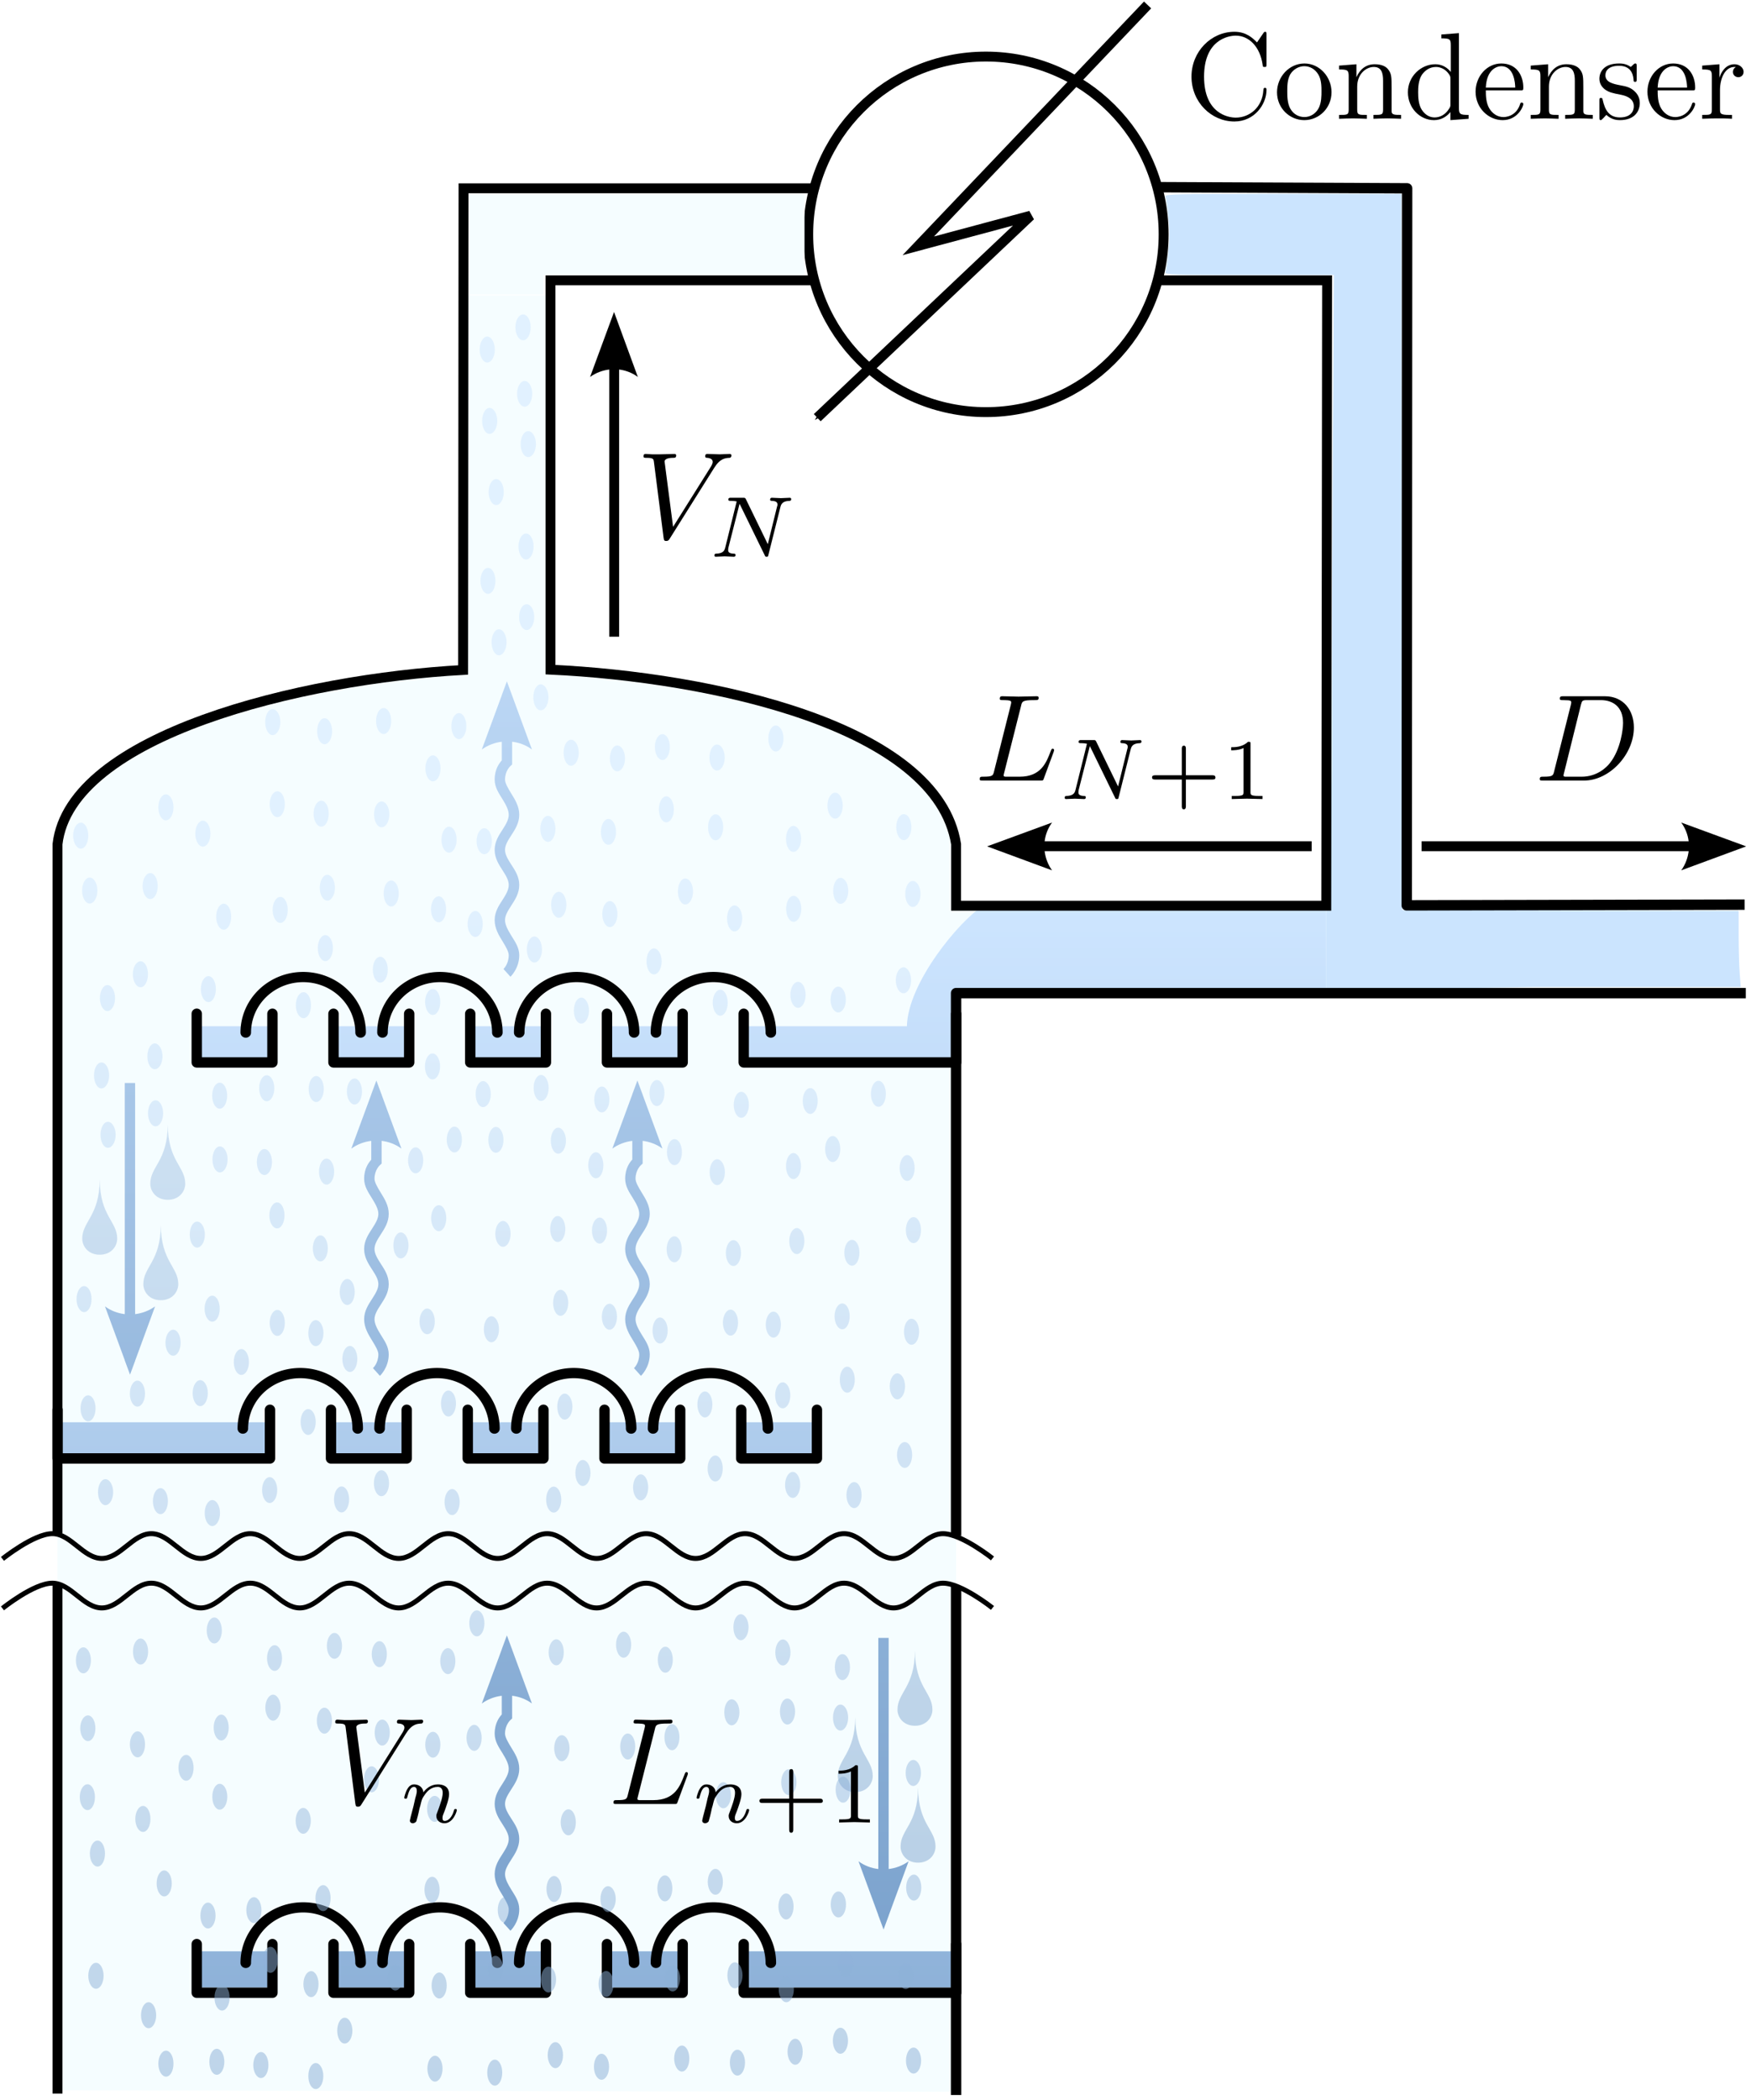 <ns0:svg xmlns:dc="http://purl.org/dc/elements/1.1/" xmlns:ns0="http://www.w3.org/2000/svg" xmlns:ns1="http://sodipodi.sourceforge.net/DTD/sodipodi-0.dtd" xmlns:ns2="http://www.inkscape.org/namespaces/inkscape" xmlns:ns4="http://creativecommons.org/ns#" xmlns:ns6="http://www.w3.org/1999/xlink" xmlns:ns7="http://www.iki.fi/pav/software/textext/" xmlns:rdf="http://www.w3.org/1999/02/22-rdf-syntax-ns#" height="424.25" id="svg2" preserveAspectRatio="xMidYMid meet" version="1.1" viewBox="0 0 353.86 424.25" width="353.86" ns1:docname="fractionation_column_01_top.svg" ns2:version="0.48.2 r9819">
  <ns1:namedview bordercolor="#666666" borderopacity="1" fit-margin-bottom="0" fit-margin-left="0" fit-margin-right="0" fit-margin-top="0" gridtolerance="10" guidetolerance="10" id="namedview70" objecttolerance="10" pagecolor="#ffffff" showgrid="false" ns2:current-layer="svg2" ns2:cx="213.91627" ns2:cy="51.605526" ns2:object-nodes="true" ns2:object-paths="true" ns2:pageopacity="0" ns2:pageshadow="2" ns2:snap-global="true" ns2:snap-nodes="true" ns2:window-height="1055" ns2:window-maximized="1" ns2:window-width="1920" ns2:window-x="0" ns2:window-y="1" ns2:zoom="1">
    <ns2:grid empspacing="5" enabled="true" id="grid5261" snapvisiblegridlinesonly="true" type="xygrid" visible="true" />
  </ns1:namedview>
  <ns0:defs id="defs4">
    <ns0:marker id="Arrow2Mend" orient="auto" refX="0" refY="0" style="overflow:visible" ns2:stockid="Arrow2Mend">
      <ns0:path d="M 8.719,4.034 -2.207,0.016 8.719,-4.002 c -1.745,2.372 -1.735,5.617 -6e-7,8.035 z" id="path4039" style="font-size:12px;fill-rule:evenodd;stroke-width:0.625;stroke-linejoin:round" transform="scale(-0.6,-0.6)" ns2:connector-curvature="0" />
    </ns0:marker>
    <ns0:marker id="Arrow2Lend" orient="auto" refX="0" refY="0" style="overflow:visible" ns2:stockid="Arrow2Lend">
      <ns0:path d="M 8.719,4.034 -2.207,0.016 8.719,-4.002 c -1.745,2.372 -1.735,5.617 -6e-7,8.035 z" id="path4033" style="font-size:12px;fill-rule:evenodd;stroke-width:0.625;stroke-linejoin:round" transform="matrix(-1.1,0,0,-1.1,-1.1,0)" ns2:connector-curvature="0" />
    </ns0:marker>
    <ns0:marker id="Arrow1Mend" orient="auto" refX="0" refY="0" style="overflow:visible" ns2:stockid="Arrow1Mend">
      <ns0:path d="M 0,0 5,-5 -12.5,0 5,5 0,0 z" id="path4021" style="fill-rule:evenodd;stroke:#000000;stroke-width:1pt;marker-start:none" transform="matrix(-0.4,0,0,-0.4,-4,0)" ns2:connector-curvature="0" />
    </ns0:marker>
    <ns0:linearGradient id="linearGradient4658">
      <ns0:stop id="stop4660" offset="0" style="stop-color:#cde5ff;stop-opacity:1" />
      <ns0:stop id="stop4662" offset="1" style="stop-color:#003e82;stop-opacity:1" />
    </ns0:linearGradient>
    <ns0:linearGradient gradientTransform="translate(53.13,-35.556)" gradientUnits="userSpaceOnUse" id="linearGradient4664" x1="515.359" x2="515.359" y1="173.156" y2="887.062" ns6:href="#linearGradient4658" />
    <ns0:linearGradient gradientTransform="matrix(0.953,0,0,1.011,808.289,-78.734)" gradientUnits="userSpaceOnUse" id="linearGradient13398" x1="-252.672" x2="-252.672" y1="211.005" y2="920.03" ns6:href="#linearGradient4658" />
    <ns0:linearGradient gradientTransform="translate(53.13,-35.556)" gradientUnits="userSpaceOnUse" id="linearGradient3069" x1="518.312" x2="518.312" y1="49.4" y2="887.827" ns6:href="#linearGradient4658" />
    <ns0:linearGradient id="linearGradient4658-1-0">
      <ns0:stop id="stop4660-1-94" offset="0" style="stop-color:#cde5ff;stop-opacity:1" />
      <ns0:stop id="stop4662-3-78" offset="1" style="stop-color:#003e82;stop-opacity:1" />
    </ns0:linearGradient>
    <ns0:linearGradient gradientTransform="translate(53.13,-35.556)" gradientUnits="userSpaceOnUse" id="linearGradient5687" x1="519.531" x2="525.062" y1="53.719" y2="887.062" ns6:href="#linearGradient4658-1-0" />
    <ns0:marker id="Arrow1Mend-7" orient="auto" refX="0" refY="0" style="overflow:visible" ns2:stockid="Arrow1Mend">
      <ns0:path d="M 0,0 5,-5 -12.5,0 5,5 0,0 z" id="path4021-7" style="fill-rule:evenodd;stroke:#000000;stroke-width:1pt;marker-start:none" transform="matrix(-0.4,0,0,-0.4,-4,0)" ns2:connector-curvature="0" />
    </ns0:marker>
    <ns0:marker id="Arrow2Mend-1" orient="auto" refX="0" refY="0" style="overflow:visible" ns2:stockid="Arrow2Mend">
      <ns0:path d="M 8.719,4.034 -2.207,0.016 8.719,-4.002 c -1.745,2.372 -1.735,5.617 -6e-7,8.035 z" id="path4039-6" style="font-size:12px;fill-rule:evenodd;stroke-width:0.625;stroke-linejoin:round" transform="scale(-0.6,-0.6)" ns2:connector-curvature="0" />
    </ns0:marker>
    <ns0:linearGradient gradientTransform="matrix(0.953,0,0,1.011,406.284,-33.694)" gradientUnits="userSpaceOnUse" id="linearGradient5940-6" x1="-252.672" x2="-252.672" y1="211.005" y2="920.03" ns2:collect="always" ns6:href="#linearGradient4658-6" />
    <ns0:linearGradient id="linearGradient4658-6">
      <ns0:stop id="stop4660-3" offset="0" style="stop-color:#cde5ff;stop-opacity:1" />
      <ns0:stop id="stop4662-8" offset="1" style="stop-color:#003e82;stop-opacity:1" />
    </ns0:linearGradient>
    <ns0:linearGradient gradientTransform="matrix(0.953,0,0,1.011,504.591,-11.559)" gradientUnits="userSpaceOnUse" id="linearGradient6694-2" x1="-252.672" x2="-252.672" y1="211.005" y2="920.03" ns2:collect="always" ns6:href="#linearGradient4658-6-5" />
    <ns0:linearGradient id="linearGradient4658-6-5">
      <ns0:stop id="stop4660-3-6" offset="0" style="stop-color:#cde5ff;stop-opacity:1" />
      <ns0:stop id="stop4662-8-4" offset="1" style="stop-color:#003e82;stop-opacity:1" />
    </ns0:linearGradient>
    <ns0:linearGradient gradientTransform="matrix(0.953,0,0,1.011,287.898,-754.215)" gradientUnits="userSpaceOnUse" id="linearGradient6728" x1="-252.672" x2="-252.672" y1="211.005" y2="920.03" ns2:collect="always" ns6:href="#linearGradient4658-6-5" />
    <ns0:linearGradient gradientTransform="matrix(0.953,0,0,1.011,504.591,-11.559)" gradientUnits="userSpaceOnUse" id="linearGradient6694-22" x1="-252.672" x2="-252.672" y1="211.005" y2="920.03" ns2:collect="always" ns6:href="#linearGradient4658-6-2" />
    <ns0:linearGradient id="linearGradient4658-6-2">
      <ns0:stop id="stop4660-3-9" offset="0" style="stop-color:#cde5ff;stop-opacity:1" />
      <ns0:stop id="stop4662-8-8" offset="1" style="stop-color:#003e82;stop-opacity:1" />
    </ns0:linearGradient>
    <ns0:linearGradient gradientTransform="translate(-413.815,9.802)" gradientUnits="userSpaceOnUse" id="linearGradient3562" x1="515.359" x2="515.359" y1="173.156" y2="887.062" ns2:collect="always" ns6:href="#linearGradient4658" />
    <ns0:linearGradient gradientTransform="matrix(0.953,0,0,1.011,341.343,-33.376)" gradientUnits="userSpaceOnUse" id="linearGradient3564" x1="-252.672" x2="-252.672" y1="211.005" y2="920.03" ns2:collect="always" ns6:href="#linearGradient4658" />
    <ns0:linearGradient gradientTransform="translate(-413.815,9.802)" gradientUnits="userSpaceOnUse" id="linearGradient3566" x1="518.312" x2="518.312" y1="49.4" y2="887.827" ns2:collect="always" ns6:href="#linearGradient4658" />
    <ns0:linearGradient gradientTransform="translate(-413.815,9.802)" gradientUnits="userSpaceOnUse" id="linearGradient3568" x1="519.531" x2="525.062" y1="53.719" y2="887.062" ns2:collect="always" ns6:href="#linearGradient4658-1-0" />
  </ns0:defs>
  <ns0:path d="m 269.126,154.71 c 0,-16.099 0.098,-44.998 0.218,-64.22 l 0.218,-34.949 -17.127,0 c -15.115,0 -17.105,-0.058 -16.938,-0.493 0.104,-0.271 0.365,-2.114 0.58,-4.096 0.303,-2.789 0.303,-4.416 0,-7.205 -0.215,-1.981 -0.476,-3.824 -0.58,-4.096 -0.167,-0.436 2.572,-0.493 23.764,-0.493 l 23.953,0 0.083,72.329 0.083,72.329 33.994,0.083 33.994,0.083 0.002,4.995 c 9.8e-4,2.747 0.097,6.212 0.212,7.698 l 0.21,2.703 -41.824,0 -42.889,0.737 c 0.783,-14.15 1.995,-32.634 2.048,-45.407 z" id="path4570" style="fill:#cbe4fe;fill-opacity:1;stroke:none" ns1:nodetypes="cscssssssccccccccccc" ns2:connector-curvature="0" />
  <ns0:path d="m 93.591,59.677 0,75.656 c -32.786,1.792 -79.43,13.157 -81.969,35.188 l 0,251.73 181.594,0.287 0,-221.924 74.812,0 0,-17.656 -74.812,0 0,-12.438 c -3.801,-23.891 -49.373,-33.733 -81.969,-35.25 l 0,-75.594 z" id="rect2816-1-7-9" style="color:#000000;fill:#f5fdff;fill-opacity:1;stroke:none;stroke-width:2.1px;marker:none;visibility:visible;display:inline;overflow:visible;enable-background:accumulate" ns1:nodetypes="ccccccccccccc" ns2:connector-curvature="0" />
  <ns0:path d="m 198.716,182.959 c -4.818,2.975 -15.272,15.619 -15.438,24.344 l -32.969,0 0,7.312 42.906,0 0,-7.312 -0.438,0 c -0.154,-1.949 -0.553,-4.053 0.469,-5.625 2.013,-1.054 4.542,-0.808 6.781,-0.844 22.527,-0.357 45.471,-0.173 68,-0.219 l 0,-17.656 z m -158.937,24.344 0,7.312 15.281,0 0,-7.312 z m 27.625,0 0,7.312 15.281,0 0,-7.312 z m 27.625,0 0,7.312 15.281,0 0,-7.312 z m 27.625,0 0,7.312 15.312,0 0,-7.312 z m -111.031,80 0,7.312 42.938,0 0,-7.312 z m 55.281,0 0,7.312 15.281,0 0,-7.312 z m 27.625,0 0,7.312 15.281,0 0,-7.312 z m 27.625,0 0,7.312 15.312,0 0,-7.312 z m 27.656,0 0,7.312 15.281,0 0,-7.312 z m -110.031,106.87 0,7.312 15.281,0 0,-7.312 z m 27.625,0 0,7.312 15.281,0 0,-7.312 z m 27.625,0 0,7.312 15.281,0 0,-7.312 z m 27.625,0 0,7.312 15.312,0 0,-7.312 z m 27.656,0 0,7.312 42.906,0 0,-7.312 z" id="rect3636-5-1-1-7" style="color:#000000;fill:url(#linearGradient3562);fill-opacity:1;stroke:none;stroke-width:2.1px;marker:none;visibility:visible;display:inline;overflow:visible;enable-background:accumulate" ns1:nodetypes="cccccccccccccccccccccccccccccccccccccccccccccccccccccccccccccccccccccccccccccccccc" ns2:connector-curvature="0" />
  <ns0:path d="m 352.564,182.742 -68.28,0.144 0.082,-144.844 -50.485,-0.232 m 118.929,162.804 -159.595,0 0,109.614 m 0,10.253 -1e-5,102.718" id="rect2816-1-7" style="color:#000000;fill:none;stroke:#000000;stroke-width:2.1px;stroke-linecap:butt;stroke-linejoin:round;stroke-miterlimit:4;stroke-opacity:1;stroke-dashoffset:0;marker:none;visibility:visible;display:inline;overflow:visible;enable-background:accumulate" ns1:nodetypes="ccccccccc" ns2:connector-curvature="0" />
  <ns0:g id="tray_line_right" transform="translate(-413.815,9.802)">
    <ns0:path d="m 551.774,194.981 0,9.829 -15.297,0 0,-9.829" id="tray" style="color:#000000;fill:none;stroke:#000000;stroke-width:2.1px;stroke-linecap:round;stroke-linejoin:round;stroke-miterlimit:4;stroke-opacity:1;stroke-dasharray:none;stroke-dashoffset:0;marker:none;visibility:visible;display:inline;overflow:visible;enable-background:accumulate" ns2:connector-curvature="0" />
    <ns0:use height="1052.362" id="use3667" transform="translate(-82.901,0)" width="744.094" x="0" y="0" ns6:href="#tray" />
    <ns0:use height="1052.362" id="use3748" transform="translate(-55.267,0)" width="744.094" x="0" y="0" ns6:href="#tray" />
    <ns0:use height="1052.362" id="use3752" transform="translate(-27.634,0)" width="744.094" x="0" y="0" ns6:href="#tray" />
    <ns0:path d="m 607.041,194.981 0,9.829 -42.931,0 0,-9.829" id="tray2" style="color:#000000;fill:none;stroke:#000000;stroke-width:2.1px;stroke-linecap:round;stroke-linejoin:round;stroke-miterlimit:4;stroke-opacity:1;stroke-dasharray:none;stroke-dashoffset:0;marker:none;visibility:visible;display:inline;overflow:visible;enable-background:accumulate" ns2:connector-curvature="0" />
    <ns0:path d="m 259.862,143.856 a 16.794,16.794 0 0 1 33.588,0" id="use3775" style="color:#000000;fill:none;stroke:#000000;stroke-width:3.091;stroke-linecap:round;stroke-linejoin:round;stroke-miterlimit:4;stroke-opacity:1;stroke-dasharray:none;stroke-dashoffset:0;marker:none;visibility:visible;display:inline;overflow:visible;enable-background:accumulate" transform="matrix(0.691,0,0,0.668,283.916,102.686)" ns2:connector-curvature="0" />
    <ns0:path d="m 259.862,143.856 a 16.794,16.794 0 0 1 33.588,0" id="use3777" style="color:#000000;fill:none;stroke:#000000;stroke-width:3.091;stroke-linecap:round;stroke-linejoin:round;stroke-miterlimit:4;stroke-opacity:1;stroke-dasharray:none;stroke-dashoffset:0;marker:none;visibility:visible;display:inline;overflow:visible;enable-background:accumulate" transform="matrix(0.691,0,0,0.668,311.55,102.686)" ns2:connector-curvature="0" />
    <ns0:path d="m 259.862,143.856 a 16.794,16.794 0 0 1 33.588,0" id="use3779" style="color:#000000;fill:none;stroke:#000000;stroke-width:3.091;stroke-linecap:round;stroke-linejoin:round;stroke-miterlimit:4;stroke-opacity:1;stroke-dasharray:none;stroke-dashoffset:0;marker:none;visibility:visible;display:inline;overflow:visible;enable-background:accumulate" transform="matrix(0.691,0,0,0.668,339.183,102.686)" ns2:connector-curvature="0" />
    <ns0:path d="m 259.862,143.856 a 16.794,16.794 0 0 1 33.588,0" id="use3781" style="color:#000000;fill:none;stroke:#000000;stroke-width:3.091;stroke-linecap:round;stroke-linejoin:round;stroke-miterlimit:4;stroke-opacity:1;stroke-dasharray:none;stroke-dashoffset:0;marker:none;visibility:visible;display:inline;overflow:visible;enable-background:accumulate" transform="matrix(0.691,0,0,0.668,366.817,102.686)" ns2:connector-curvature="0" />
  </ns0:g>
  <ns0:use height="1052.362" id="tray_line_left" transform="matrix(-1,0,0,1,204.852,80)" width="744.094" x="0" y="0" ns6:href="#tray_line_right" />
  <ns0:use height="1052.362" id="use4085" transform="translate(1e-6,187.931)" width="744.094" x="0" y="0" ns6:href="#tray_line_right" />
  <ns0:path d="m 105.716,63.521 c -0.845,0 -1.562,1.146 -1.562,2.594 0,1.448 0.717,2.625 1.562,2.625 0.845,0 1.531,-1.177 1.531,-2.625 0,-1.448 -0.686,-2.594 -1.531,-2.594 z m -7.25,4.469 c -0.845,0 -1.531,1.177 -1.531,2.625 0,1.448 0.686,2.625 1.531,2.625 0.845,0 1.531,-1.177 1.531,-2.625 0,-1.448 -0.686,-2.625 -1.531,-2.625 z m 7.562,8.969 c -0.845,0 -1.531,1.146 -1.531,2.594 0,1.448 0.686,2.594 1.531,2.594 0.845,0 1.531,-1.146 1.531,-2.594 0,-1.448 -0.686,-2.594 -1.531,-2.594 z m -7.094,5.438 c -0.845,0 -1.5,1.177 -1.5,2.625 0,1.448 0.655,2.625 1.5,2.625 0.845,0 1.562,-1.177 1.562,-2.625 0,-1.448 -0.717,-2.625 -1.562,-2.625 z m 7.812,4.688 c -0.845,0 -1.531,1.177 -1.531,2.625 0,1.448 0.686,2.625 1.531,2.625 0.845,0 1.562,-1.177 1.562,-2.625 0,-1.448 -0.717,-2.625 -1.562,-2.625 z m -6.469,9.688 c -0.845,0 -1.531,1.177 -1.531,2.625 0,1.448 0.686,2.625 1.531,2.625 0.845,0 1.531,-1.177 1.531,-2.625 0,-1.448 -0.686,-2.625 -1.531,-2.625 z m 6.031,11 c -0.845,0 -1.531,1.177 -1.531,2.625 0,1.448 0.686,2.625 1.531,2.625 0.845,0 1.531,-1.177 1.531,-2.625 0,-1.448 -0.686,-2.625 -1.531,-2.625 z m -7.687,6.938 c -0.845,0 -1.531,1.177 -1.531,2.625 0,1.448 0.686,2.625 1.531,2.625 0.845,0 1.5,-1.177 1.5,-2.625 0,-1.448 -0.655,-2.625 -1.5,-2.625 z m 7.812,7.344 c -0.845,0 -1.531,1.146 -1.531,2.594 0,1.448 0.686,2.625 1.531,2.625 0.845,0 1.531,-1.177 1.531,-2.625 0,-1.448 -0.686,-2.594 -1.531,-2.594 z m -5.594,5.062 c -0.845,0 -1.5,1.177 -1.5,2.625 0,1.448 0.655,2.625 1.5,2.625 0.845,0 1.531,-1.177 1.531,-2.625 0,-1.448 -0.686,-2.625 -1.531,-2.625 z m 8.438,11.125 c -0.845,0 -1.5,1.177 -1.5,2.625 0,1.448 0.655,2.625 1.5,2.625 0.845,0 1.562,-1.177 1.562,-2.625 0,-1.448 -0.717,-2.625 -1.562,-2.625 z m -31.75,4.781 c -0.845,0 -1.531,1.177 -1.531,2.625 0,1.448 0.686,2.625 1.531,2.625 0.845,0 1.531,-1.177 1.531,-2.625 0,-1.448 -0.686,-2.625 -1.531,-2.625 z m -22.438,0.219 c -0.845,0 -1.5,1.177 -1.5,2.625 0,1.448 0.655,2.625 1.5,2.625 0.845,0 1.562,-1.177 1.562,-2.625 0,-1.448 -0.717,-2.625 -1.562,-2.625 z m 60.312,6.188 c -0.845,0 -1.5,1.177 -1.5,2.625 0,1.448 0.655,2.625 1.5,2.625 0.845,0 1.562,-1.177 1.562,-2.625 0,-1.448 -0.717,-2.625 -1.562,-2.625 z m -49.812,-4.344 c -0.845,0 -1.5,1.177 -1.5,2.625 0,1.448 0.655,2.625 1.5,2.625 0.845,0 1.531,-1.177 1.531,-2.625 0,-1.448 -0.686,-2.625 -1.531,-2.625 z m 91.187,1.469 c -0.845,0 -1.5,1.177 -1.5,2.625 0,1.448 0.655,2.625 1.5,2.625 0.845,0 1.562,-1.177 1.562,-2.625 0,-1.448 -0.717,-2.625 -1.562,-2.625 z m -22.906,1.75 c -0.845,0 -1.531,1.146 -1.531,2.594 0,1.448 0.686,2.625 1.531,2.625 0.845,0 1.5,-1.177 1.5,-2.625 0,-1.448 -0.655,-2.594 -1.5,-2.594 z m -41.125,-4.25 c -0.845,0 -1.531,1.177 -1.531,2.625 0,1.448 0.686,2.625 1.531,2.625 0.845,0 1.5,-1.177 1.5,-2.625 0,-1.448 -0.655,-2.625 -1.5,-2.625 z m 52.156,6.344 c -0.845,0 -1.531,1.177 -1.531,2.625 0,1.448 0.686,2.625 1.531,2.625 0.845,0 1.562,-1.177 1.562,-2.625 0,-1.448 -0.717,-2.625 -1.562,-2.625 z m -57.406,2.188 c -0.845,0 -1.531,1.177 -1.531,2.625 0,1.448 0.686,2.625 1.531,2.625 0.845,0 1.531,-1.177 1.531,-2.625 0,-1.448 -0.686,-2.625 -1.531,-2.625 z m 37.25,-2 c -0.845,0 -1.5,1.177 -1.5,2.625 0,1.448 0.655,2.594 1.5,2.594 0.845,0 1.562,-1.146 1.562,-2.594 0,-1.448 -0.717,-2.625 -1.562,-2.625 z m -68.687,9.25 c -0.845,0 -1.562,1.177 -1.562,2.625 0,1.448 0.717,2.594 1.562,2.594 0.845,0 1.5,-1.146 1.5,-2.594 0,-1.448 -0.655,-2.625 -1.5,-2.625 z m 112.719,0.281 c -0.845,0 -1.562,1.177 -1.562,2.625 0,1.448 0.717,2.625 1.562,2.625 0.845,0 1.531,-1.177 1.531,-2.625 0,-1.448 -0.686,-2.625 -1.531,-2.625 z m -135.25,0.344 c -0.845,0 -1.531,1.177 -1.531,2.625 0,1.448 0.686,2.625 1.531,2.625 0.845,0 1.531,-1.177 1.531,-2.625 0,-1.448 -0.686,-2.625 -1.531,-2.625 z m 101.125,0.406 c -0.845,0 -1.5,1.177 -1.5,2.625 0,1.448 0.655,2.625 1.5,2.625 0.845,0 1.531,-1.177 1.531,-2.625 0,-1.448 -0.686,-2.625 -1.531,-2.625 z m -69.719,0.875 c -0.845,0 -1.562,1.177 -1.562,2.625 0,1.448 0.717,2.625 1.562,2.625 0.845,0 1.5,-1.177 1.5,-2.625 0,-1.448 -0.655,-2.625 -1.5,-2.625 z m 12.188,0.156 c -0.845,0 -1.531,1.146 -1.531,2.594 0,1.448 0.686,2.625 1.531,2.625 0.845,0 1.562,-1.177 1.562,-2.625 0,-1.448 -0.717,-2.594 -1.562,-2.594 z m 105.531,2.562 c -0.845,0 -1.531,1.177 -1.531,2.625 0,1.448 0.686,2.625 1.531,2.625 0.845,0 1.531,-1.177 1.531,-2.625 0,-1.448 -0.686,-2.625 -1.531,-2.625 z m -38.031,0.031 c -0.845,0 -1.531,1.177 -1.531,2.625 0,1.448 0.686,2.625 1.531,2.625 0.845,0 1.531,-1.177 1.531,-2.625 0,-1.448 -0.686,-2.625 -1.531,-2.625 z m -33.875,0.313 c -0.845,0 -1.562,1.177 -1.562,2.625 0,1.448 0.717,2.625 1.562,2.625 0.845,0 1.5,-1.177 1.5,-2.625 0,-1.448 -0.655,-2.625 -1.5,-2.625 z m 12.219,0.625 c -0.845,0 -1.531,1.177 -1.531,2.625 0,1.448 0.686,2.594 1.531,2.594 0.845,0 1.531,-1.146 1.531,-2.594 0,-1.448 -0.686,-2.625 -1.531,-2.625 z m -81.969,0.344 c -0.845,0 -1.531,1.177 -1.531,2.625 0,1.448 0.686,2.625 1.531,2.625 0.845,0 1.531,-1.177 1.531,-2.625 0,-1.448 -0.686,-2.625 -1.531,-2.625 z m -24.656,0.406 c -0.845,0 -1.562,1.177 -1.562,2.625 0,1.448 0.717,2.625 1.562,2.625 0.845,0 1.5,-1.177 1.5,-2.625 0,-1.448 -0.655,-2.625 -1.5,-2.625 z m 144,0.656 c -0.845,0 -1.5,1.177 -1.5,2.625 0,1.448 0.655,2.625 1.5,2.625 0.845,0 1.562,-1.177 1.562,-2.625 0,-1.448 -0.717,-2.625 -1.562,-2.625 z m -69.594,0.156 c -0.845,0 -1.531,1.177 -1.531,2.625 0,1.448 0.686,2.625 1.531,2.625 0.845,0 1.531,-1.177 1.531,-2.625 0,-1.448 -0.686,-2.625 -1.531,-2.625 z m 7.125,0.312 c -0.845,0 -1.562,1.177 -1.562,2.625 0,1.448 0.717,2.625 1.562,2.625 0.845,0 1.531,-1.177 1.531,-2.625 0,-1.448 -0.686,-2.625 -1.531,-2.625 z m -67.5,9.062 c -0.845,0 -1.562,1.177 -1.562,2.625 0,1.448 0.717,2.625 1.562,2.625 0.845,0 1.5,-1.177 1.5,-2.625 0,-1.448 -0.655,-2.625 -1.5,-2.625 z m 35.781,0.344 c -0.845,0 -1.531,1.177 -1.531,2.625 0,1.448 0.686,2.594 1.531,2.594 0.845,0 1.531,-1.146 1.531,-2.594 0,-1.448 -0.686,-2.625 -1.531,-2.625 z m -48.031,0.562 c -0.845,0 -1.531,1.177 -1.531,2.625 0,1.448 0.686,2.625 1.531,2.625 0.845,0 1.562,-1.177 1.562,-2.625 0,-1.448 -0.717,-2.625 -1.562,-2.625 z m 151.75,0.062 c -0.845,0 -1.5,1.177 -1.5,2.625 0,1.448 0.655,2.625 1.5,2.625 0.845,0 1.562,-1.177 1.562,-2.625 0,-1.448 -0.717,-2.625 -1.562,-2.625 z m -31.375,0.125 c -0.845,0 -1.5,1.177 -1.5,2.625 0,1.448 0.655,2.625 1.5,2.625 0.845,0 1.562,-1.177 1.562,-2.625 0,-1.448 -0.717,-2.625 -1.562,-2.625 z m -59.437,0.406 c -0.845,0 -1.531,1.177 -1.531,2.625 0,1.448 0.686,2.625 1.531,2.625 0.845,0 1.531,-1.177 1.531,-2.625 0,-1.448 -0.686,-2.625 -1.531,-2.625 z m 105.406,0.094 c -0.845,0 -1.531,1.177 -1.531,2.625 0,1.448 0.686,2.625 1.531,2.625 0.845,0 1.562,-1.177 1.562,-2.625 0,-1.448 -0.717,-2.625 -1.562,-2.625 z m -71.531,2.188 c -0.845,0 -1.562,1.177 -1.562,2.625 0,1.448 0.717,2.625 1.562,2.625 0.845,0 1.531,-1.177 1.531,-2.625 0,-1.448 -0.686,-2.625 -1.531,-2.625 z m 47.438,0.812 c -0.845,0 -1.5,1.177 -1.5,2.625 0,1.448 0.655,2.625 1.5,2.625 0.845,0 1.562,-1.177 1.562,-2.625 0,-1.448 -0.717,-2.625 -1.562,-2.625 z m -71.719,0.094 c -0.845,0 -1.562,1.177 -1.562,2.625 0,1.448 0.717,2.625 1.562,2.625 0.845,0 1.5,-1.177 1.5,-2.625 0,-1.448 -0.655,-2.625 -1.5,-2.625 z m -32,0.125 c -0.845,0 -1.562,1.177 -1.562,2.625 0,1.448 0.717,2.625 1.562,2.625 0.845,0 1.5,-1.177 1.5,-2.625 0,-1.448 -0.655,-2.625 -1.5,-2.625 z m 66.594,0.844 c -0.845,0 -1.531,1.177 -1.531,2.625 0,1.448 0.686,2.625 1.531,2.625 0.845,0 1.531,-1.177 1.531,-2.625 0,-1.448 -0.686,-2.625 -1.531,-2.625 z m -78.031,0.531 c -0.845,0 -1.531,1.177 -1.531,2.625 0,1.448 0.686,2.625 1.531,2.625 0.845,0 1.5,-1.177 1.5,-2.625 0,-1.448 -0.655,-2.625 -1.5,-2.625 z m 103.219,0.344 c -0.845,0 -1.5,1.177 -1.5,2.625 0,1.448 0.655,2.625 1.5,2.625 0.845,0 1.562,-1.177 1.562,-2.625 0,-1.448 -0.717,-2.625 -1.562,-2.625 z m -52.375,1.125 c -0.845,0 -1.562,1.177 -1.562,2.625 0,1.448 0.717,2.625 1.562,2.625 0.845,0 1.5,-1.177 1.5,-2.625 0,-1.448 -0.655,-2.625 -1.5,-2.625 z m -30.312,4.875 c -0.845,0 -1.531,1.177 -1.531,2.625 0,1.448 0.686,2.625 1.531,2.625 0.845,0 1.531,-1.177 1.531,-2.625 0,-1.448 -0.686,-2.625 -1.531,-2.625 z m 66.406,2.688 c -0.845,0 -1.5,1.177 -1.5,2.625 0,1.448 0.655,2.625 1.5,2.625 0.845,0 1.562,-1.177 1.562,-2.625 0,-1.448 -0.717,-2.625 -1.562,-2.625 z m -55.312,1.688 c -0.845,0 -1.5,1.146 -1.5,2.594 0,1.448 0.655,2.625 1.5,2.625 0.845,0 1.531,-1.177 1.531,-2.625 0,-1.448 -0.686,-2.594 -1.531,-2.594 z m -48.438,0.906 c -0.845,0 -1.562,1.177 -1.562,2.625 0,1.448 0.717,2.625 1.562,2.625 0.845,0 1.5,-1.177 1.5,-2.625 0,-1.448 -0.655,-2.625 -1.5,-2.625 z m 79.594,-5 c -0.845,0 -1.531,1.177 -1.531,2.625 0,1.448 0.686,2.625 1.531,2.625 0.845,0 1.531,-1.177 1.531,-2.625 0,-1.448 -0.686,-2.625 -1.531,-2.625 z m 74.594,6.219 c -0.845,0 -1.562,1.177 -1.562,2.625 0,1.448 0.717,2.625 1.562,2.625 0.845,0 1.531,-1.177 1.531,-2.625 0,-1.448 -0.686,-2.625 -1.531,-2.625 z m -140.469,1.781 c -0.845,0 -1.531,1.177 -1.531,2.625 0,1.448 0.686,2.625 1.531,2.625 0.845,0 1.5,-1.177 1.5,-2.625 0,-1.448 -0.655,-2.625 -1.5,-2.625 z m 119.156,1.156 c -0.845,0 -1.562,1.177 -1.562,2.625 0,1.448 0.717,2.625 1.562,2.625 0.845,0 1.531,-1.177 1.531,-2.625 0,-1.448 -0.686,-2.625 -1.531,-2.625 z m -139.562,0.656 c -0.845,0 -1.531,1.177 -1.531,2.625 0,1.448 0.686,2.625 1.531,2.625 0.845,0 1.531,-1.177 1.531,-2.625 0,-1.448 -0.686,-2.625 -1.531,-2.625 z m 147.687,0.312 c -0.845,0 -1.562,1.177 -1.562,2.625 0,1.448 0.717,2.594 1.562,2.594 0.845,0 1.531,-1.146 1.531,-2.594 0,-1.448 -0.686,-2.625 -1.531,-2.625 z m -81.937,0.469 c -0.845,0 -1.562,1.177 -1.562,2.625 0,1.448 0.717,2.625 1.562,2.625 0.845,0 1.5,-1.177 1.5,-2.625 0,-1.448 -0.655,-2.625 -1.5,-2.625 z m 58.094,0.156 c -0.845,0 -1.531,1.177 -1.531,2.625 0,1.448 0.686,2.625 1.531,2.625 0.845,0 1.5,-1.177 1.5,-2.625 0,-1.448 -0.655,-2.625 -1.5,-2.625 z m -84.219,0.5 c -0.845,0 -1.562,1.177 -1.562,2.625 0,1.448 0.717,2.625 1.562,2.625 0.845,0 1.5,-1.177 1.5,-2.625 0,-1.448 -0.655,-2.625 -1.5,-2.625 z m 56.125,1.094 c -0.845,0 -1.5,1.177 -1.5,2.625 0,1.448 0.655,2.625 1.5,2.625 0.845,0 1.562,-1.177 1.562,-2.625 0,-1.448 -0.717,-2.625 -1.562,-2.625 z m -86.187,9.25 c -0.845,0 -1.5,1.177 -1.5,2.625 0,1.448 0.655,2.594 1.5,2.594 0.845,0 1.562,-1.146 1.562,-2.594 0,-1.448 -0.717,-2.625 -1.562,-2.625 z m 56.125,2.031 c -0.845,0 -1.531,1.177 -1.531,2.625 0,1.448 0.686,2.625 1.531,2.625 0.845,0 1.531,-1.177 1.531,-2.625 0,-1.448 -0.686,-2.625 -1.531,-2.625 z m -66.906,1.812 c -0.845,0 -1.5,1.177 -1.5,2.625 0,1.448 0.655,2.625 1.5,2.625 0.845,0 1.562,-1.177 1.562,-2.625 0,-1.448 -0.717,-2.625 -1.562,-2.625 z m 88.844,2.531 c -0.845,0 -1.5,1.177 -1.5,2.625 0,1.448 0.655,2.625 1.5,2.625 0.845,0 1.531,-1.177 1.531,-2.625 0,-1.448 -0.686,-2.625 -1.531,-2.625 z m -55.437,0.062 c -0.845,0 -1.531,1.177 -1.531,2.625 0,1.448 0.686,2.625 1.531,2.625 0.845,0 1.531,-1.177 1.531,-2.625 0,-1.448 -0.686,-2.625 -1.531,-2.625 z m 10,0.156 c -0.845,0 -1.531,1.177 -1.531,2.625 0,1.448 0.686,2.625 1.531,2.625 0.845,0 1.531,-1.177 1.531,-2.625 0,-1.448 -0.686,-2.625 -1.531,-2.625 z m 7.75,0.5 c -0.845,0 -1.562,1.177 -1.562,2.625 0,1.448 0.717,2.625 1.562,2.625 0.845,0 1.5,-1.177 1.5,-2.625 0,-1.448 -0.655,-2.625 -1.5,-2.625 z m 61.094,0.312 c -0.845,0 -1.5,1.177 -1.5,2.625 0,1.448 0.655,2.625 1.5,2.625 0.845,0 1.531,-1.177 1.531,-2.625 0,-1.448 -0.686,-2.625 -1.531,-2.625 z m 44.781,0.156 c -0.845,0 -1.531,1.177 -1.531,2.625 0,1.448 0.686,2.625 1.531,2.625 0.845,0 1.5,-1.177 1.5,-2.625 0,-1.448 -0.655,-2.625 -1.5,-2.625 z m -79.906,0.062 c -0.845,0 -1.5,1.177 -1.5,2.625 0,1.448 0.655,2.625 1.5,2.625 0.845,0 1.562,-1.177 1.562,-2.625 0,-1.448 -0.717,-2.625 -1.562,-2.625 z m -53.219,0.312 c -0.845,0 -1.531,1.177 -1.531,2.625 0,1.448 0.686,2.625 1.531,2.625 0.845,0 1.5,-1.177 1.5,-2.625 0,-1.448 -0.655,-2.625 -1.5,-2.625 z m 77.219,0.781 c -0.845,0 -1.531,1.177 -1.531,2.625 0,1.448 0.686,2.594 1.531,2.594 0.845,0 1.531,-1.146 1.531,-2.594 0,-1.448 -0.686,-2.625 -1.531,-2.625 z m 42.125,0.312 c -0.845,0 -1.531,1.146 -1.531,2.594 0,1.448 0.686,2.625 1.531,2.625 0.845,0 1.5,-1.177 1.5,-2.625 0,-1.448 -0.655,-2.594 -1.5,-2.594 z m -13.938,0.75 c -0.845,0 -1.531,1.177 -1.531,2.625 0,1.448 0.686,2.625 1.531,2.625 0.845,0 1.531,-1.177 1.531,-2.625 0,-1.448 -0.686,-2.625 -1.531,-2.625 z m -118.375,1.719 c -0.845,0 -1.531,1.177 -1.531,2.625 0,1.448 0.686,2.625 1.531,2.625 0.845,0 1.531,-1.177 1.531,-2.625 0,-1.448 -0.686,-2.625 -1.531,-2.625 z m -9.625,4.344 c -0.845,0 -1.5,1.177 -1.5,2.625 0,1.448 0.655,2.625 1.5,2.625 0.845,0 1.562,-1.177 1.562,-2.625 0,-1.448 -0.717,-2.625 -1.562,-2.625 z m 70.031,0.969 c -0.845,0 -1.562,1.177 -1.562,2.625 0,1.448 0.717,2.594 1.562,2.594 0.845,0 1.5,-1.146 1.5,-2.594 0,-1.448 -0.655,-2.625 -1.5,-2.625 z m 8.375,0.062 c -0.845,0 -1.531,1.177 -1.531,2.625 0,1.448 0.686,2.594 1.531,2.594 0.845,0 1.531,-1.146 1.531,-2.594 0,-1.448 -0.686,-2.625 -1.531,-2.625 z m -16.219,4.125 c -0.845,0 -1.531,1.177 -1.531,2.625 0,1.448 0.686,2.625 1.531,2.625 0.845,0 1.531,-1.177 1.531,-2.625 0,-1.448 -0.686,-2.625 -1.531,-2.625 z m 28.812,-3.969 c -0.845,0 -1.5,1.177 -1.5,2.625 0,1.448 0.655,2.625 1.5,2.625 0.845,0 1.562,-1.177 1.562,-2.625 0,-1.448 -0.717,-2.625 -1.562,-2.625 z m 7.625,4.969 c -0.845,0 -1.562,1.177 -1.562,2.625 0,1.448 0.717,2.625 1.562,2.625 0.845,0 1.5,-1.177 1.5,-2.625 0,-1.448 -0.655,-2.625 -1.5,-2.625 z m 47.844,-3.281 c -0.845,0 -1.531,1.177 -1.531,2.625 0,1.448 0.686,2.625 1.531,2.625 0.845,0 1.531,-1.177 1.531,-2.625 0,-1.448 -0.686,-2.625 -1.531,-2.625 z m -31.969,0.625 c -0.845,0 -1.531,1.177 -1.531,2.625 0,1.448 0.686,2.625 1.531,2.625 0.845,0 1.5,-1.177 1.5,-2.625 0,-1.448 -0.655,-2.625 -1.5,-2.625 z m -91.875,1.469 c -0.845,0 -1.5,1.177 -1.5,2.625 0,1.448 0.655,2.625 1.5,2.625 0.845,0 1.562,-1.177 1.562,-2.625 0,-1.448 -0.717,-2.625 -1.562,-2.625 z m 9,0.531 c -0.845,0 -1.531,1.177 -1.531,2.625 0,1.448 0.686,2.625 1.531,2.625 0.845,0 1.531,-1.177 1.531,-2.625 0,-1.448 -0.686,-2.625 -1.531,-2.625 z m 106.906,0.812 c -0.845,0 -1.5,1.177 -1.5,2.625 0,1.448 0.655,2.625 1.5,2.625 0.845,0 1.531,-1.177 1.531,-2.625 0,-1.448 -0.686,-2.625 -1.531,-2.625 z m 23,0.406 c -0.845,0 -1.531,1.177 -1.531,2.625 0,1.448 0.686,2.594 1.531,2.594 0.845,0 1.5,-1.146 1.5,-2.594 0,-1.448 -0.655,-2.625 -1.5,-2.625 z m -117.344,0.719 c -0.845,0 -1.531,1.177 -1.531,2.625 0,1.448 0.686,2.625 1.531,2.625 0.845,0 1.531,-1.177 1.531,-2.625 0,-1.448 -0.686,-2.625 -1.531,-2.625 z m 78.937,0.125 c -0.845,0 -1.531,1.177 -1.531,2.625 0,1.448 0.686,2.594 1.531,2.594 0.845,0 1.562,-1.146 1.562,-2.594 0,-1.448 -0.717,-2.625 -1.562,-2.625 z m -88.937,8.719 c -0.845,0 -1.562,1.177 -1.562,2.625 0,1.448 0.717,2.625 1.562,2.625 0.845,0 1.5,-1.177 1.5,-2.625 0,-1.448 -0.655,-2.625 -1.5,-2.625 z m 25,6.062 c -0.845,0 -1.5,1.177 -1.5,2.625 0,1.448 0.655,2.625 1.5,2.625 0.845,0 1.562,-1.177 1.562,-2.625 0,-1.448 -0.717,-2.625 -1.562,-2.625 z m 7.688,-5.5 c -0.845,0 -1.562,1.177 -1.562,2.625 0,1.448 0.717,2.625 1.562,2.625 0.845,0 1.5,-1.177 1.5,-2.625 0,-1.448 -0.655,-2.625 -1.5,-2.625 z m 24.031,2.188 c -0.845,0 -1.531,1.177 -1.531,2.625 0,1.448 0.686,2.625 1.531,2.625 0.845,0 1.531,-1.177 1.531,-2.625 0,-1.448 -0.686,-2.625 -1.531,-2.625 z m 71.906,0.219 c -0.845,0 -1.562,1.177 -1.562,2.625 0,1.448 0.717,2.625 1.562,2.625 0.845,0 1.5,-1.177 1.5,-2.625 0,-1.448 -0.655,-2.625 -1.5,-2.625 z m -63.438,0.094 c -0.845,0 -1.562,1.177 -1.562,2.625 0,1.448 0.717,2.625 1.562,2.625 0.845,0 1.5,-1.177 1.5,-2.625 0,-1.448 -0.655,-2.625 -1.5,-2.625 z m -19.531,0.688 c -0.845,0 -1.562,1.146 -1.562,2.594 0,1.448 0.717,2.625 1.562,2.625 0.845,0 1.531,-1.177 1.531,-2.625 0,-1.448 -0.686,-2.594 -1.531,-2.594 z m -61.812,0.125 c -0.845,0 -1.5,1.177 -1.5,2.625 0,1.448 0.655,2.625 1.5,2.625 0.845,0 1.562,-1.177 1.562,-2.625 0,-1.448 -0.717,-2.625 -1.562,-2.625 z m 121.187,1.312 c -0.845,0 -1.531,1.177 -1.531,2.625 0,1.448 0.686,2.625 1.531,2.625 0.845,0 1.531,-1.177 1.531,-2.625 0,-1.448 -0.686,-2.625 -1.531,-2.625 z m -96.281,1.469 c -0.845,0 -1.531,1.177 -1.531,2.625 0,1.448 0.686,2.625 1.531,2.625 0.845,0 1.5,-1.177 1.5,-2.625 0,-1.448 -0.655,-2.625 -1.5,-2.625 z m 71.531,0.188 c -0.845,0 -1.562,1.177 -1.562,2.625 0,1.448 0.717,2.625 1.562,2.625 0.845,0 1.5,-1.177 1.5,-2.625 0,-1.448 -0.655,-2.625 -1.5,-2.625 z m 35.906,0.719 c -0.845,0 -1.562,1.146 -1.562,2.594 0,1.448 0.717,2.625 1.562,2.625 0.845,0 1.5,-1.177 1.5,-2.625 0,-1.448 -0.655,-2.594 -1.5,-2.594 z m -23.969,0.062 c -0.845,0 -1.531,1.146 -1.531,2.594 0,1.448 0.686,2.625 1.531,2.625 0.845,0 1.531,-1.177 1.531,-2.625 0,-1.448 -0.686,-2.594 -1.531,-2.594 z m -131.219,9.281 c -0.845,0 -1.531,1.177 -1.531,2.625 0,1.448 0.686,2.625 1.531,2.625 0.845,0 1.5,-1.177 1.5,-2.625 0,-1.448 -0.655,-2.625 -1.5,-2.625 z m 53.188,-1.438 c -0.845,0 -1.531,1.177 -1.531,2.625 0,1.448 0.686,2.625 1.531,2.625 0.845,0 1.5,-1.177 1.5,-2.625 0,-1.448 -0.655,-2.625 -1.5,-2.625 z m 43.094,2.188 c -0.845,0 -1.5,1.177 -1.5,2.625 0,1.448 0.655,2.625 1.5,2.625 0.845,0 1.562,-1.177 1.562,-2.625 0,-1.448 -0.717,-2.625 -1.562,-2.625 z m -70.375,1.188 c -0.845,0 -1.562,1.177 -1.562,2.625 0,1.448 0.717,2.625 1.562,2.625 0.845,0 1.5,-1.177 1.5,-2.625 0,-1.448 -0.655,-2.625 -1.5,-2.625 z m 127.312,1.562 c -0.845,0 -1.562,1.146 -1.562,2.594 0,1.448 0.717,2.625 1.562,2.625 0.845,0 1.5,-1.177 1.5,-2.625 0,-1.448 -0.655,-2.594 -1.5,-2.594 z m -47.031,0.062 c -0.845,0 -1.562,1.177 -1.562,2.625 0,1.448 0.717,2.625 1.562,2.625 0.845,0 1.5,-1.177 1.5,-2.625 0,-1.448 -0.655,-2.625 -1.5,-2.625 z m -36.844,0.969 c -0.845,0 -1.562,1.177 -1.562,2.625 0,1.448 0.717,2.562 1.562,2.562 0.845,0 1.531,-1.115 1.531,-2.562 0,-1.448 -0.686,-2.625 -1.531,-2.625 z m 61.312,0.219 c -0.845,0 -1.562,1.177 -1.562,2.625 0,1.448 0.717,2.625 1.562,2.625 0.845,0 1.5,-1.177 1.5,-2.625 0,-1.448 -0.655,-2.625 -1.5,-2.625 z m -112.656,4.062 c -0.845,0 -1.562,1.177 -1.562,2.625 0,1.448 0.717,2.625 1.562,2.625 0.845,0 1.5,-1.177 1.5,-2.625 0,-1.448 -0.655,-2.625 -1.5,-2.625 z m 21.062,-4 c -0.845,0 -1.562,1.177 -1.562,2.625 0,1.448 0.717,2.625 1.562,2.625 0.845,0 1.5,-1.177 1.5,-2.625 0,-1.448 -0.655,-2.625 -1.5,-2.625 z m 100.25,0.344 c -0.845,0 -1.562,1.177 -1.562,2.625 0,1.448 0.717,2.625 1.562,2.625 0.845,0 1.5,-1.177 1.5,-2.625 0,-1.448 -0.655,-2.625 -1.5,-2.625 z m -57,0.938 c -0.845,0 -1.531,1.177 -1.531,2.625 0,1.448 0.686,2.625 1.531,2.625 0.845,0 1.531,-1.177 1.531,-2.625 0,-1.448 -0.686,-2.625 -1.531,-2.625 z m 34.062,0.25 c -0.845,0 -1.5,1.177 -1.5,2.625 0,1.448 0.655,2.625 1.5,2.625 0.845,0 1.562,-1.177 1.562,-2.625 0,-1.448 -0.717,-2.625 -1.562,-2.625 z m 50.844,0.25 c -0.845,0 -1.531,1.177 -1.531,2.625 0,1.448 0.686,2.625 1.531,2.625 0.845,0 1.531,-1.177 1.531,-2.625 0,-1.448 -0.686,-2.625 -1.531,-2.625 z m -120.406,0.281 c -0.845,0 -1.5,1.177 -1.5,2.625 0,1.448 0.655,2.625 1.5,2.625 0.845,0 1.562,-1.177 1.562,-2.625 0,-1.448 -0.717,-2.625 -1.562,-2.625 z m 6.906,5.219 c -0.845,0 -1.531,1.177 -1.531,2.625 0,1.448 0.686,2.625 1.531,2.625 0.845,0 1.5,-1.177 1.5,-2.625 0,-1.448 -0.655,-2.625 -1.5,-2.625 z m -21.938,0.625 c -0.845,0 -1.531,1.177 -1.531,2.625 0,1.448 0.686,2.594 1.531,2.594 0.845,0 1.531,-1.146 1.531,-2.594 0,-1.448 -0.686,-2.625 -1.531,-2.625 z m 122.437,3.562 c -0.845,0 -1.5,1.177 -1.5,2.625 0,1.448 0.655,2.625 1.5,2.625 0.845,0 1.531,-1.177 1.531,-2.625 0,-1.448 -0.686,-2.625 -1.531,-2.625 z m 10.125,1.344 c -0.845,0 -1.531,1.177 -1.531,2.625 0,1.448 0.686,2.625 1.531,2.625 0.845,0 1.562,-1.177 1.562,-2.625 0,-1.448 -0.717,-2.625 -1.562,-2.625 z m -140.875,1.375 c -0.845,0 -1.531,1.177 -1.531,2.625 0,1.448 0.686,2.625 1.531,2.625 0.845,0 1.531,-1.177 1.531,-2.625 0,-1.448 -0.686,-2.625 -1.531,-2.625 z m -12.688,0.094 c -0.845,0 -1.531,1.177 -1.531,2.625 0,1.448 0.686,2.625 1.531,2.625 0.845,0 1.531,-1.177 1.531,-2.625 0,-1.448 -0.686,-2.625 -1.531,-2.625 z m 130.406,0.344 c -0.845,0 -1.531,1.177 -1.531,2.625 0,1.448 0.686,2.625 1.531,2.625 0.845,0 1.531,-1.177 1.531,-2.625 0,-1.448 -0.686,-2.625 -1.531,-2.625 z m -67.562,1.656 c -0.845,0 -1.5,1.177 -1.5,2.625 0,1.448 0.655,2.625 1.5,2.625 0.845,0 1.531,-1.177 1.531,-2.625 0,-1.448 -0.686,-2.625 -1.531,-2.625 z m 51.844,0.188 c -0.845,0 -1.531,1.177 -1.531,2.625 0,1.448 0.686,2.625 1.531,2.625 0.845,0 1.5,-1.177 1.5,-2.625 0,-1.448 -0.655,-2.625 -1.5,-2.625 z m -28.344,0.438 c -0.845,0 -1.5,1.177 -1.5,2.625 0,1.448 0.655,2.625 1.5,2.625 0.845,0 1.562,-1.177 1.562,-2.625 0,-1.448 -0.717,-2.625 -1.562,-2.625 z m -96.312,0.344 c -0.845,0 -1.531,1.177 -1.531,2.625 0,1.448 0.686,2.625 1.531,2.625 0.845,0 1.5,-1.177 1.5,-2.625 0,-1.448 -0.655,-2.625 -1.5,-2.625 z m 44.469,2.781 c -0.845,0 -1.531,1.146 -1.531,2.594 0,1.448 0.686,2.625 1.531,2.625 0.845,0 1.531,-1.177 1.531,-2.625 0,-1.448 -0.686,-2.594 -1.531,-2.594 z m 82.281,9.375 c -0.845,0 -1.562,1.177 -1.562,2.625 0,1.448 0.717,2.625 1.562,2.625 0.845,0 1.5,-1.177 1.5,-2.625 0,-1.448 -0.655,-2.625 -1.5,-2.625 z m -26.781,0.906 c -0.845,0 -1.5,1.177 -1.5,2.625 0,1.448 0.655,2.625 1.5,2.625 0.845,0 1.562,-1.177 1.562,-2.625 0,-1.448 -0.717,-2.625 -1.562,-2.625 z m 65.062,-3.625 c -0.845,0 -1.562,1.146 -1.562,2.594 0,1.448 0.717,2.625 1.562,2.625 0.845,0 1.5,-1.177 1.5,-2.625 0,-1.448 -0.655,-2.594 -1.5,-2.594 z m -105.75,5.688 c -0.845,0 -1.531,1.177 -1.531,2.625 0,1.448 0.686,2.625 1.531,2.625 0.845,0 1.531,-1.177 1.531,-2.625 0,-1.448 -0.686,-2.625 -1.531,-2.625 z m 83.125,0.344 c -0.845,0 -1.562,1.177 -1.562,2.625 0,1.448 0.717,2.625 1.562,2.625 0.845,0 1.5,-1.177 1.5,-2.625 0,-1.448 -0.655,-2.625 -1.5,-2.625 z m -30.719,0.5 c -0.845,0 -1.562,1.177 -1.562,2.625 0,1.448 0.717,2.625 1.562,2.625 0.845,0 1.5,-1.177 1.5,-2.625 0,-1.448 -0.655,-2.625 -1.5,-2.625 z m -75,0.562 c -0.845,0 -1.531,1.146 -1.531,2.594 0,1.448 0.686,2.625 1.531,2.625 0.845,0 1.531,-1.177 1.531,-2.625 0,-1.448 -0.686,-2.594 -1.531,-2.594 z m -33.188,0.406 c -0.845,0 -1.5,1.177 -1.5,2.625 0,1.448 0.655,2.625 1.5,2.625 0.845,0 1.562,-1.177 1.562,-2.625 0,-1.448 -0.717,-2.625 -1.562,-2.625 z m 151.312,0.594 c -0.845,0 -1.562,1.177 -1.562,2.625 0,1.448 0.717,2.625 1.562,2.625 0.845,0 1.5,-1.177 1.5,-2.625 0,-1.448 -0.655,-2.625 -1.5,-2.625 z m -103.594,0.875 c -0.845,0 -1.531,1.177 -1.531,2.625 0,1.448 0.686,2.625 1.531,2.625 0.845,0 1.531,-1.177 1.531,-2.625 0,-1.448 -0.686,-2.625 -1.531,-2.625 z m 42.875,0.031 c -0.845,0 -1.531,1.177 -1.531,2.625 0,1.448 0.686,2.625 1.531,2.625 0.845,0 1.531,-1.177 1.531,-2.625 0,-1.448 -0.686,-2.625 -1.531,-2.625 z m -79.469,0.313 c -0.845,0 -1.531,1.177 -1.531,2.625 0,1.448 0.686,2.625 1.531,2.625 0.845,0 1.5,-1.177 1.5,-2.625 0,-1.448 -0.655,-2.625 -1.5,-2.625 z m 58.938,0.188 c -0.845,0 -1.531,1.177 -1.531,2.625 0,1.448 0.686,2.625 1.531,2.625 0.845,0 1.531,-1.177 1.531,-2.625 0,-1.448 -0.686,-2.625 -1.531,-2.625 z m -48.469,2.219 c -0.845,0 -1.531,1.177 -1.531,2.625 0,1.448 0.686,2.625 1.531,2.625 0.845,0 1.562,-1.177 1.562,-2.625 0,-1.448 -0.717,-2.625 -1.562,-2.625 z m 106.812,23.062 c -0.845,0 -1.5,1.177 -1.5,2.625 0,1.448 0.655,2.625 1.5,2.625 0.845,0 1.562,-1.177 1.562,-2.625 0,-1.448 -0.717,-2.625 -1.562,-2.625 z m -106.406,0.656 c -0.845,0 -1.531,1.177 -1.531,2.625 0,1.448 0.686,2.625 1.531,2.625 0.845,0 1.531,-1.177 1.531,-2.625 0,-1.448 -0.686,-2.625 -1.531,-2.625 z m 53.062,-1.438 c -0.845,0 -1.531,1.177 -1.531,2.625 0,1.448 0.686,2.625 1.531,2.625 0.845,0 1.531,-1.177 1.531,-2.625 0,-1.448 -0.686,-2.625 -1.531,-2.625 z m 29.656,4.312 c -0.845,0 -1.531,1.177 -1.531,2.625 0,1.448 0.686,2.625 1.531,2.625 0.845,0 1.531,-1.177 1.531,-2.625 0,-1.448 -0.686,-2.625 -1.531,-2.625 z m -58.437,0.25 c -0.845,0 -1.531,1.177 -1.531,2.625 0,1.448 0.686,2.594 1.531,2.594 0.845,0 1.531,-1.146 1.531,-2.594 0,-1.448 -0.686,-2.625 -1.531,-2.625 z m 102.656,4.281 c -0.845,0 -1.531,1.177 -1.531,2.625 0,1.448 0.686,2.625 1.531,2.625 0.845,0 1.531,-1.177 1.531,-2.625 0,-1.448 -0.686,-2.625 -1.531,-2.625 z M 28.403,330.99 c -0.845,0 -1.531,1.177 -1.531,2.625 0,1.448 0.686,2.625 1.531,2.625 0.845,0 1.531,-1.177 1.531,-2.625 0,-1.448 -0.686,-2.625 -1.531,-2.625 z m 84.031,0.156 c -0.845,0 -1.562,1.177 -1.562,2.625 0,1.448 0.717,2.625 1.562,2.625 0.845,0 1.5,-1.177 1.5,-2.625 0,-1.448 -0.655,-2.625 -1.5,-2.625 z m 45.781,0.031 c -0.845,0 -1.531,1.177 -1.531,2.625 0,1.448 0.686,2.625 1.531,2.625 0.845,0 1.531,-1.177 1.531,-2.625 0,-1.448 -0.686,-2.625 -1.531,-2.625 z m -81.531,0.344 c -0.845,0 -1.562,1.177 -1.562,2.625 0,1.448 0.717,2.625 1.562,2.625 0.845,0 1.5,-1.177 1.5,-2.625 0,-1.448 -0.655,-2.625 -1.5,-2.625 z m -21.188,0.812 c -0.845,0 -1.531,1.177 -1.531,2.625 0,1.448 0.686,2.562 1.531,2.562 0.845,0 1.5,-1.115 1.5,-2.562 0,-1.448 -0.655,-2.625 -1.5,-2.625 z m 78.969,0.312 c -0.845,0 -1.531,1.177 -1.531,2.625 0,1.448 0.686,2.625 1.531,2.625 0.845,0 1.5,-1.177 1.5,-2.625 0,-1.448 -0.655,-2.625 -1.5,-2.625 z m -117.625,0.125 c -0.845,0 -1.5,1.177 -1.5,2.625 0,1.448 0.655,2.625 1.5,2.625 0.845,0 1.531,-1.177 1.531,-2.625 0,-1.448 -0.686,-2.625 -1.531,-2.625 z m 73.688,0.156 c -0.845,0 -1.562,1.177 -1.562,2.625 0,1.448 0.717,2.625 1.562,2.625 0.845,0 1.5,-1.177 1.5,-2.625 0,-1.448 -0.655,-2.625 -1.5,-2.625 z m -35.344,9.406 c -0.845,0 -1.562,1.177 -1.562,2.625 0,1.448 0.717,2.625 1.562,2.625 0.845,0 1.531,-1.177 1.531,-2.625 0,-1.448 -0.686,-2.625 -1.531,-2.625 z m 103.937,0.781 c -0.845,0 -1.5,1.177 -1.5,2.625 0,1.448 0.655,2.625 1.5,2.625 0.845,0 1.562,-1.177 1.562,-2.625 0,-1.448 -0.717,-2.625 -1.562,-2.625 z m -11.25,0.156 c -0.845,0 -1.5,1.177 -1.5,2.625 0,1.448 0.655,2.625 1.5,2.625 0.845,0 1.562,-1.177 1.562,-2.625 0,-1.448 -0.717,-2.625 -1.562,-2.625 z m 21.969,1.062 c -0.845,0 -1.5,1.177 -1.5,2.625 0,1.448 0.655,2.625 1.5,2.625 0.845,0 1.562,-1.177 1.562,-2.625 0,-1.448 -0.717,-2.625 -1.562,-2.625 z m -104.281,0.625 c -0.845,0 -1.531,1.177 -1.531,2.625 0,1.448 0.686,2.625 1.531,2.625 0.845,0 1.531,-1.177 1.531,-2.625 0,-1.448 -0.686,-2.625 -1.531,-2.625 z m -20.844,1.406 c -0.845,0 -1.531,1.177 -1.531,2.625 0,1.448 0.686,2.594 1.531,2.594 0.845,0 1.5,-1.146 1.5,-2.594 0,-1.448 -0.655,-2.625 -1.5,-2.625 z m -26.938,0.156 c -0.845,0 -1.562,1.146 -1.562,2.594 0,1.448 0.717,2.594 1.562,2.594 0.845,0 1.5,-1.146 1.5,-2.594 0,-1.448 -0.655,-2.594 -1.5,-2.594 z m 59.469,0.844 c -0.845,0 -1.531,1.177 -1.531,2.625 0,1.448 0.686,2.625 1.531,2.625 0.845,0 1.531,-1.177 1.531,-2.625 0,-1.448 -0.686,-2.625 -1.531,-2.625 z m 58.562,0.938 c -0.845,0 -1.531,1.177 -1.531,2.625 0,1.448 0.686,2.625 1.531,2.625 0.845,0 1.5,-1.177 1.5,-2.625 0,-1.448 -0.655,-2.625 -1.5,-2.625 z m -39.969,0.125 c -0.845,0 -1.562,1.177 -1.562,2.625 0,1.448 0.717,2.625 1.562,2.625 0.845,0 1.5,-1.177 1.5,-2.625 0,-1.448 -0.655,-2.625 -1.5,-2.625 z m 88.719,7.094 c -0.845,0 -1.531,1.177 -1.531,2.625 0,1.448 0.686,2.625 1.531,2.625 0.845,0 1.562,-1.177 1.562,-2.625 0,-1.448 -0.717,-2.625 -1.562,-2.625 z M 27.81,349.74 c -0.845,0 -1.562,1.177 -1.562,2.625 0,1.448 0.717,2.625 1.562,2.625 0.845,0 1.5,-1.177 1.5,-2.625 0,-1.448 -0.655,-2.625 -1.5,-2.625 z m 59.688,0.094 c -0.845,0 -1.562,1.146 -1.562,2.594 0,1.448 0.717,2.625 1.562,2.625 0.845,0 1.5,-1.177 1.5,-2.625 0,-1.448 -0.655,-2.594 -1.5,-2.594 z m 39.375,0.344 c -0.845,0 -1.531,1.177 -1.531,2.625 0,1.448 0.686,2.625 1.531,2.625 0.845,0 1.5,-1.177 1.5,-2.625 0,-1.448 -0.655,-2.625 -1.5,-2.625 z m -13.344,0.344 c -0.845,0 -1.531,1.177 -1.531,2.625 0,1.448 0.686,2.625 1.531,2.625 0.845,0 1.562,-1.177 1.562,-2.625 0,-1.448 -0.717,-2.625 -1.562,-2.625 z m -75.906,3.969 c -0.845,0 -1.562,1.177 -1.562,2.625 0,1.448 0.717,2.594 1.562,2.594 0.845,0 1.5,-1.146 1.5,-2.594 0,-1.448 -0.655,-2.625 -1.5,-2.625 z m 37.469,2.313 c -0.845,0 -1.531,1.177 -1.531,2.625 0,1.448 0.686,2.625 1.531,2.625 0.845,0 1.5,-1.177 1.5,-2.625 0,-1.448 -0.655,-2.625 -1.5,-2.625 z m 95.281,2.094 c -0.845,0 -1.5,1.177 -1.5,2.625 0,1.448 0.655,2.625 1.5,2.625 0.845,0 1.531,-1.177 1.531,-2.625 0,-1.448 -0.686,-2.625 -1.531,-2.625 z m -24.188,1.125 c -0.845,0 -1.531,1.177 -1.531,2.625 0,1.448 0.686,2.625 1.531,2.625 0.845,0 1.531,-1.177 1.531,-2.625 0,-1.448 -0.686,-2.625 -1.531,-2.625 z m -101.781,0.312 c -0.845,0 -1.5,1.177 -1.5,2.625 0,1.448 0.655,2.594 1.5,2.594 0.845,0 1.531,-1.146 1.531,-2.594 0,-1.448 -0.686,-2.625 -1.531,-2.625 z m -26.719,0.094 c -0.845,0 -1.562,1.146 -1.562,2.594 0,1.448 0.717,2.625 1.562,2.625 0.845,0 1.5,-1.177 1.5,-2.625 0,-1.448 -0.655,-2.594 -1.5,-2.594 z m 70.156,2.344 c -0.845,0 -1.531,1.177 -1.531,2.625 0,1.448 0.686,2.625 1.531,2.625 0.845,0 1.531,-1.177 1.531,-2.625 0,-1.448 -0.686,-2.625 -1.531,-2.625 z m 71.562,-5.375 c -0.845,0 -1.531,1.177 -1.531,2.625 0,1.448 0.686,2.594 1.531,2.594 0.845,0 1.562,-1.146 1.562,-2.594 0,-1.448 -0.717,-2.625 -1.562,-2.625 z m -130.5,7.406 c -0.845,0 -1.562,1.177 -1.562,2.625 0,1.448 0.717,2.625 1.562,2.625 0.845,0 1.5,-1.177 1.5,-2.625 0,-1.448 -0.655,-2.625 -1.5,-2.625 z m 32.375,0.406 c -0.845,0 -1.531,1.146 -1.531,2.594 0,1.448 0.686,2.625 1.531,2.625 0.845,0 1.531,-1.177 1.531,-2.625 0,-1.448 -0.686,-2.594 -1.531,-2.594 z m 53.594,0.281 c -0.845,0 -1.562,1.177 -1.562,2.625 0,1.448 0.717,2.625 1.562,2.625 0.845,0 1.5,-1.177 1.5,-2.625 0,-1.448 -0.655,-2.625 -1.5,-2.625 z m 29.719,12.031 c -0.845,0 -1.562,1.177 -1.562,2.625 0,1.448 0.717,2.594 1.562,2.594 0.845,0 1.5,-1.146 1.5,-2.594 0,-1.448 -0.655,-2.625 -1.5,-2.625 z m 40.094,1.156 c -0.845,0 -1.562,1.177 -1.562,2.625 0,1.448 0.717,2.625 1.562,2.625 0.845,0 1.5,-1.177 1.5,-2.625 0,-1.448 -0.655,-2.625 -1.5,-2.625 z m -50.312,0.156 c -0.845,0 -1.531,1.177 -1.531,2.625 0,1.448 0.686,2.625 1.531,2.625 0.845,0 1.5,-1.177 1.5,-2.625 0,-1.448 -0.655,-2.625 -1.5,-2.625 z m -22.406,0.125 c -0.845,0 -1.531,1.177 -1.531,2.625 0,1.448 0.686,2.625 1.531,2.625 0.845,0 1.531,-1.177 1.531,-2.625 0,-1.448 -0.686,-2.625 -1.531,-2.625 z m -24.625,0.156 c -0.845,0 -1.562,1.177 -1.562,2.625 0,1.448 0.717,2.625 1.562,2.625 0.845,0 1.5,-1.177 1.5,-2.625 0,-1.448 -0.655,-2.625 -1.5,-2.625 z m -54.156,-1.281 c -0.845,0 -1.531,1.177 -1.531,2.625 0,1.448 0.686,2.625 1.531,2.625 0.845,0 1.531,-1.177 1.531,-2.625 0,-1.448 -0.686,-2.625 -1.531,-2.625 z m 32.125,2.969 c -0.845,0 -1.562,1.177 -1.562,2.625 0,1.448 0.717,2.625 1.562,2.625 0.845,0 1.5,-1.177 1.5,-2.625 0,-1.448 -0.655,-2.625 -1.5,-2.625 z m 104.125,1.281 c -0.845,0 -1.562,1.177 -1.562,2.625 0,1.448 0.717,2.625 1.562,2.625 0.845,0 1.531,-1.177 1.531,-2.625 0,-1.448 -0.686,-2.625 -1.531,-2.625 z m -127.406,2.25 c -0.845,0 -1.531,1.177 -1.531,2.625 0,1.448 0.686,2.594 1.531,2.594 0.845,0 1.531,-1.146 1.531,-2.594 0,-1.448 -0.686,-2.625 -1.531,-2.625 z m 116.844,-1.844 c -0.845,0 -1.562,1.177 -1.562,2.625 0,1.448 0.717,2.625 1.562,2.625 0.845,0 1.5,-1.177 1.5,-2.625 0,-1.448 -0.655,-2.625 -1.5,-2.625 z m -36,-1.469 c -0.845,0 -1.531,1.146 -1.531,2.594 0,1.448 0.686,2.625 1.531,2.625 0.845,0 1.562,-1.177 1.562,-2.625 0,-1.448 -0.717,-2.594 -1.562,-2.594 z m -20.781,2.188 c -0.845,0 -1.5,1.177 -1.5,2.625 0,1.448 0.655,2.594 1.5,2.594 0.845,0 1.562,-1.146 1.562,-2.594 0,-1.448 -0.717,-2.625 -1.562,-2.625 z m -50.781,0.031 c -0.845,0 -1.531,1.177 -1.531,2.625 0,1.448 0.686,2.594 1.531,2.594 0.845,0 1.531,-1.146 1.531,-2.594 0,-1.448 -0.686,-2.625 -1.531,-2.625 z m -31.594,-11.437 c -0.845,0 -1.562,1.177 -1.562,2.625 0,1.448 0.717,2.625 1.562,2.625 0.845,0 1.5,-1.177 1.5,-2.625 0,-1.448 -0.655,-2.625 -1.5,-2.625 z m 102.781,26.344 c -0.845,0 -1.531,1.177 -1.531,2.625 0,1.448 0.686,2.625 1.531,2.625 0.845,0 1.5,-1.177 1.5,-2.625 0,-1.448 -0.655,-2.625 -1.5,-2.625 z m -67.844,-4.875 c -0.845,0 -1.562,1.177 -1.562,2.625 0,1.448 0.717,2.625 1.562,2.625 0.845,0 1.5,-1.177 1.5,-2.625 0,-1.448 -0.655,-2.625 -1.5,-2.625 z m 116.25,0.906 c -0.845,0 -1.531,1.177 -1.531,2.625 0,1.448 0.686,2.625 1.531,2.625 0.845,0 1.531,-1.177 1.531,-2.625 0,-1.448 -0.686,-2.625 -1.531,-2.625 z m -70.781,0.906 c -0.845,0 -1.5,1.177 -1.5,2.625 0,1.448 0.655,2.625 1.5,2.625 0.845,0 1.562,-1.177 1.562,-2.625 0,-1.448 -0.717,-2.625 -1.562,-2.625 z m 48.375,1.312 c -0.845,0 -1.5,1.177 -1.5,2.625 0,1.448 0.655,2.625 1.5,2.625 0.845,0 1.562,-1.177 1.562,-2.625 0,-1.448 -0.717,-2.625 -1.562,-2.625 z m -129.094,0.094 c -0.845,0 -1.562,1.177 -1.562,2.625 0,1.448 0.717,2.625 1.562,2.625 0.845,0 1.531,-1.177 1.531,-2.625 0,-1.448 -0.686,-2.625 -1.531,-2.625 z m 163.625,0.062 c -0.845,0 -1.531,1.177 -1.531,2.625 0,1.448 0.686,2.625 1.531,2.625 0.845,0 1.531,-1.177 1.531,-2.625 0,-1.448 -0.686,-2.625 -1.531,-2.625 z m -103.125,0.281 c -0.845,0 -1.531,1.177 -1.531,2.625 0,1.448 0.686,2.625 1.531,2.625 0.845,0 1.531,-1.177 1.531,-2.625 0,-1.448 -0.686,-2.625 -1.531,-2.625 z m -35.031,4.062 c -0.845,0 -1.531,1.177 -1.531,2.625 0,1.448 0.686,2.625 1.531,2.625 0.845,0 1.531,-1.177 1.531,-2.625 0,-1.448 -0.686,-2.625 -1.531,-2.625 z m 65.969,-3.625 c -0.845,0 -1.531,1.177 -1.531,2.625 0,1.448 0.686,2.594 1.531,2.594 0.845,0 1.531,-1.146 1.531,-2.594 0,-1.448 -0.686,-2.625 -1.531,-2.625 z m -47.969,0.906 c -0.845,0 -1.562,1.177 -1.562,2.625 0,1.448 0.717,2.625 1.562,2.625 0.845,0 1.5,-1.177 1.5,-2.625 0,-1.448 -0.655,-2.625 -1.5,-2.625 z m -32.844,6.281 c -0.845,0 -1.531,1.177 -1.531,2.625 0,1.448 0.686,2.625 1.531,2.625 0.845,0 1.531,-1.177 1.531,-2.625 0,-1.448 -0.686,-2.625 -1.531,-2.625 z m 58.75,-6 c -0.845,0 -1.562,1.177 -1.562,2.625 0,1.448 0.717,2.625 1.562,2.625 0.845,0 1.5,-1.177 1.5,-2.625 0,-1.448 -0.655,-2.625 -1.5,-2.625 z m 47.156,-1.438 c -0.845,0 -1.562,1.177 -1.562,2.625 0,1.448 0.717,2.625 1.562,2.625 0.845,0 1.5,-1.177 1.5,-2.625 0,-1.448 -0.655,-2.625 -1.5,-2.625 z m 22.969,2.188 c -0.845,0 -1.531,1.177 -1.531,2.625 0,1.448 0.686,2.625 1.531,2.625 0.845,0 1.531,-1.177 1.531,-2.625 0,-1.448 -0.686,-2.625 -1.531,-2.625 z m 10.938,10.406 c -0.845,0 -1.531,1.177 -1.531,2.625 0,1.448 0.686,2.625 1.531,2.625 0.845,0 1.531,-1.177 1.531,-2.625 0,-1.448 -0.686,-2.625 -1.531,-2.625 z M 69.653,407.584 c -0.845,0 -1.5,1.177 -1.5,2.625 0,1.448 0.655,2.594 1.5,2.594 0.845,0 1.562,-1.146 1.562,-2.594 0,-1.448 -0.717,-2.625 -1.562,-2.625 z m 91.062,4.25 c -0.845,0 -1.562,1.177 -1.562,2.625 0,1.448 0.717,2.625 1.562,2.625 0.845,0 1.5,-1.177 1.5,-2.625 0,-1.448 -0.655,-2.625 -1.5,-2.625 z m -127.156,2.406 c -0.845,0 -1.562,1.177 -1.562,2.625 0,1.448 0.717,2.625 1.562,2.625 0.845,0 1.5,-1.177 1.5,-2.625 0,-1.448 -0.655,-2.625 -1.5,-2.625 z m 78.687,-1.719 c -0.845,0 -1.562,1.177 -1.562,2.625 0,1.448 0.717,2.625 1.562,2.625 0.845,0 1.531,-1.177 1.531,-2.625 0,-1.448 -0.686,-2.625 -1.531,-2.625 z m 72.375,1.094 c -0.845,0 -1.531,1.177 -1.531,2.625 0,1.448 0.686,2.625 1.531,2.625 0.845,0 1.531,-1.177 1.531,-2.625 0,-1.448 -0.686,-2.625 -1.531,-2.625 z m -140.812,0.25 c -0.845,0 -1.5,1.177 -1.5,2.625 0,1.448 0.655,2.625 1.5,2.625 0.845,0 1.531,-1.177 1.531,-2.625 0,-1.448 -0.686,-2.625 -1.531,-2.625 z m 105.219,0.188 c -0.845,0 -1.531,1.146 -1.531,2.594 0,1.448 0.686,2.625 1.531,2.625 0.845,0 1.531,-1.177 1.531,-2.625 0,-1.448 -0.686,-2.594 -1.531,-2.594 z m -96.281,0.469 c -0.845,0 -1.562,1.177 -1.562,2.625 0,1.448 0.717,2.625 1.562,2.625 0.845,0 1.5,-1.177 1.5,-2.625 0,-1.448 -0.655,-2.625 -1.5,-2.625 z m 68.812,0.344 c -0.845,0 -1.531,1.177 -1.531,2.625 0,1.448 0.686,2.625 1.531,2.625 0.845,0 1.531,-1.177 1.531,-2.625 0,-1.448 -0.686,-2.625 -1.531,-2.625 z m 16.25,-1.656 c -0.845,0 -1.562,1.177 -1.562,2.625 0,1.448 0.717,2.625 1.562,2.625 0.845,0 1.5,-1.177 1.5,-2.625 0,-1.448 -0.655,-2.625 -1.5,-2.625 z m -49.906,2.062 c -0.845,0 -1.531,1.146 -1.531,2.594 0,1.448 0.686,2.625 1.531,2.625 0.845,0 1.531,-1.177 1.531,-2.625 0,-1.448 -0.686,-2.594 -1.531,-2.594 z m 12.094,0.781 c -0.845,0 -1.531,1.177 -1.531,2.625 0,1.448 0.686,2.625 1.531,2.625 0.845,0 1.5,-1.177 1.5,-2.625 0,-1.448 -0.655,-2.625 -1.5,-2.625 z m -36.188,0.688 c -0.845,0 -1.5,1.177 -1.5,2.625 0,1.448 0.655,2.625 1.5,2.625 0.845,0 1.531,-1.177 1.531,-2.625 0,-1.448 -0.686,-2.625 -1.531,-2.625 z" id="drop-2" style="opacity:0.5;color:#000000;fill:url(#linearGradient3564);fill-opacity:1;stroke:none;stroke-width:2.1px;marker:none;visibility:visible;display:inline;overflow:visible;enable-background:accumulate" ns1:nodetypes="sssssssssssssssssssssssssssssssssssssssssssssssssssssssssssssssssssssssssssssssssssssssssssssssssssssssssssssssssssssssssssssssssssssssssssssssssssssssssssssssssssssssssssssssssssssssssssssssssssssssssssssssssssssssssssssssssssssssssssssssssssssssssssssssssssssssssssssssssssssssssssssssssssssssssssssssssssssssssssssssssssssssssssssssssssssssssssssssssssssssssssssssssssssssssssssssssssssssssssssssssssssssssssssssssssssssssssssssssssssssssssssssssssssssssssssssssssssssssssssssssssssssssssssssssssssssssssssssssssssssssssssssssssssssssssssssssssssssssssssssssssssssssssssssssssssssssssssssssssssssssssssssssssssssssssssssssssssssssssssssssssssssssssssssssssssssssssssssssssssssssssssssssssssssssssssssssssssssssssssssssssssssssssssssssssssssssssssssssssssssssssssssssssssssssssssssssssssssssssssssssssssssssssssssssssssssssssssssssssssssssssssssssssssssssssssssssssssssssssssssssssssssssssssssssssssssssssssssssssssssssssssssssssssssssssssssssssssssssssssssssssssssssssssssssssssssssssssssssssssssssssssssssssssssssssssssssssssssssssssssssssssssssssssssssssssssssssssssssssssssssssssssssssssssssssssssssssssssssssssssssssssssssssssssssssssssssssssssssss" ns2:connector-curvature="0" />
  <ns0:path d="m 33.903,227.209 c -0.06,7.359 -3.531,8.41 -3.531,11.906 0,1.555 1.213,3.25 3.531,3.25 2.318,0 3.531,-1.695 3.531,-3.25 0,-3.496 -3.471,-4.547 -3.531,-11.906 z m -13.75,11.094 c -0.06,7.359 -3.531,8.41 -3.531,11.906 0,1.555 1.213,3.25 3.531,3.25 2.318,0 3.531,-1.695 3.531,-3.25 0,-3.496 -3.471,-4.547 -3.531,-11.906 z m 12.344,9.188 c -0.06,7.359 -3.531,8.41 -3.531,11.906 0,1.555 1.213,3.25 3.531,3.25 2.318,0 3.531,-1.695 3.531,-3.25 0,-3.496 -3.471,-4.547 -3.531,-11.906 z m 152.406,85.964 c -0.06,7.359 -3.531,8.41 -3.531,11.906 0,1.555 1.213,3.25 3.531,3.25 2.318,0 3.531,-1.695 3.531,-3.25 0,-3.496 -3.471,-4.547 -3.531,-11.906 z m -12.062,13.406 c -0.06,7.359 -3.531,8.41 -3.531,11.906 0,1.555 1.213,3.25 3.531,3.25 2.318,0 3.531,-1.695 3.531,-3.25 0,-3.496 -3.471,-4.547 -3.531,-11.906 z m 12.688,14.281 c -0.06,7.359 -3.531,8.379 -3.531,11.875 0,1.555 1.213,3.25 3.531,3.25 2.318,0 3.531,-1.695 3.531,-3.25 0,-3.496 -3.471,-4.516 -3.531,-11.875 z" id="path2877-1" style="opacity:0.5;fill:url(#linearGradient3566);stroke:none" ns1:nodetypes="csssccsssccsssccsssccsssccsssc" ns2:connector-curvature="0" />
  <ns0:path d="m 102.435,137.646 -1.031,2.781 0,0.031 -4.031,10.938 c 1.224,-0.879 2.609,-1.388 4.031,-1.562 l 0,3.781 c -0.441,0.484 -1.437,1.691 -1.437,3.875 0,1.57 0.887,2.822 1.594,3.969 0.707,1.147 1.25,2.167 1.25,3.125 0,0.958 -0.536,1.893 -1.25,3 -0.714,1.107 -1.594,2.385 -1.594,4.094 0,1.708 0.879,3.018 1.594,4.125 0.714,1.107 1.25,2.011 1.25,2.969 0,0.958 -0.536,1.893 -1.25,3 -0.714,1.107 -1.594,2.385 -1.594,4.094 0,1.708 0.872,3.111 1.594,4.281 0.722,1.171 1.25,2.13 1.25,2.812 0,1.808 -1.062,2.781 -1.062,2.781 l 1.406,1.562 c 0,0 1.781,-1.647 1.781,-4.344 0,-1.57 -0.887,-2.791 -1.594,-3.938 -0.707,-1.147 -1.281,-2.198 -1.281,-3.156 0,-0.958 0.567,-1.862 1.281,-2.969 0.714,-1.107 1.594,-2.417 1.594,-4.125 0,-1.708 -0.879,-2.987 -1.594,-4.094 -0.714,-1.107 -1.281,-2.042 -1.281,-3 0,-0.958 0.567,-1.862 1.281,-2.969 0.714,-1.107 1.594,-2.417 1.594,-4.125 0,-1.708 -0.872,-3.079 -1.594,-4.25 -0.722,-1.171 -1.281,-2.163 -1.281,-2.844 0,-1.806 1.094,-2.75 1.094,-2.75 l 0.344,-0.312 0,-0.469 0,-4.125 c 1.417,0.172 2.8,0.679 4,1.562 l -4,-10.875 0,-0.094 -0.031,0 -1.031,-2.781 z m -26.375,80.625 -1.031,2.781 0,0.031 -4.031,10.938 c 1.224,-0.879 2.609,-1.388 4.031,-1.562 l 0,3.812 c -0.454,0.504 -1.438,1.689 -1.438,3.844 0,1.57 0.887,2.822 1.594,3.969 0.707,1.147 1.281,2.167 1.281,3.125 0,0.958 -0.567,1.893 -1.281,3 -0.714,1.107 -1.594,2.385 -1.594,4.094 0,1.708 0.879,3.018 1.594,4.125 0.714,1.107 1.281,2.011 1.281,2.969 0,0.958 -0.567,1.893 -1.281,3 -0.714,1.107 -1.594,2.385 -1.594,4.094 0,1.708 0.872,3.111 1.594,4.281 0.722,1.171 1.281,2.13 1.281,2.812 0,1.808 -1.094,2.781 -1.094,2.781 l 1.406,1.562 c 0,0 1.781,-1.647 1.781,-4.344 0,-1.57 -0.887,-2.791 -1.594,-3.938 -0.707,-1.147 -1.281,-2.198 -1.281,-3.156 0,-0.958 0.567,-1.862 1.281,-2.969 0.714,-1.107 1.594,-2.417 1.594,-4.125 0,-1.708 -0.879,-2.987 -1.594,-4.094 -0.714,-1.107 -1.281,-2.042 -1.281,-3 0,-0.958 0.567,-1.862 1.281,-2.969 0.714,-1.107 1.594,-2.417 1.594,-4.125 0,-1.708 -0.872,-3.079 -1.594,-4.25 -0.722,-1.171 -1.281,-2.163 -1.281,-2.844 0,-1.806 1.094,-2.75 1.094,-2.75 l 0.344,-0.312 0,-0.469 0,-4.125 c 1.417,0.172 2.8,0.679 4,1.562 l -4,-10.875 0,-0.094 -0.031,0 -1.031,-2.781 z m 52.75,0 -1.031,2.781 0,0.031 -4.031,10.938 c 1.224,-0.879 2.609,-1.388 4.031,-1.562 l 0,3.781 c -0.441,0.484 -1.438,1.691 -1.438,3.875 0,1.57 0.887,2.822 1.594,3.969 0.707,1.147 1.25,2.167 1.25,3.125 0,0.958 -0.536,1.893 -1.25,3 -0.714,1.107 -1.594,2.385 -1.594,4.094 0,1.708 0.879,3.018 1.594,4.125 0.714,1.107 1.25,2.011 1.25,2.969 0,0.958 -0.536,1.893 -1.25,3 -0.714,1.107 -1.594,2.385 -1.594,4.094 0,1.708 0.872,3.111 1.594,4.281 0.722,1.171 1.25,2.13 1.25,2.812 0,1.808 -1.062,2.781 -1.062,2.781 l 1.406,1.562 c 0,0 1.781,-1.647 1.781,-4.344 0,-1.57 -0.887,-2.791 -1.594,-3.938 -0.707,-1.147 -1.281,-2.198 -1.281,-3.156 0,-0.958 0.536,-1.862 1.25,-2.969 0.714,-1.107 1.625,-2.417 1.625,-4.125 0,-1.708 -0.911,-2.987 -1.625,-4.094 -0.714,-1.107 -1.25,-2.042 -1.25,-3 0,-0.958 0.536,-1.862 1.25,-2.969 0.714,-1.107 1.625,-2.417 1.625,-4.125 0,-1.708 -0.872,-3.079 -1.594,-4.25 -0.722,-1.171 -1.281,-2.163 -1.281,-2.844 0,-1.806 1.094,-2.75 1.094,-2.75 l 0.344,-0.312 0,-0.469 0,-4.125 c 1.417,0.172 2.8,0.679 4,1.562 l -4,-10.875 0,-0.094 -0.031,0 -1.031,-2.781 z m -103.594,0.5 0,46.688 c -1.417,-0.172 -2.8,-0.679 -4,-1.562 l 4,10.875 0,0.125 0.031,0 1.031,2.781 1.031,-2.781 0,-0.031 4.031,-10.969 c -1.224,0.878 -2.61,1.388 -4.031,1.562 l 0,-46.688 -2.094,0 z m 77.219,111.591 -1.031,2.781 0,0.031 -4.031,10.938 c 1.224,-0.879 2.609,-1.388 4.031,-1.562 l 0,3.781 c -0.441,0.484 -1.437,1.691 -1.437,3.875 0,1.57 0.887,2.822 1.594,3.969 0.707,1.147 1.25,2.167 1.25,3.125 0,0.958 -0.536,1.893 -1.25,3 -0.714,1.107 -1.594,2.385 -1.594,4.094 0,1.708 0.879,3.018 1.594,4.125 0.714,1.107 1.25,2.011 1.25,2.969 0,0.958 -0.536,1.893 -1.25,3 -0.714,1.107 -1.594,2.385 -1.594,4.094 0,1.708 0.872,3.111 1.594,4.281 0.722,1.171 1.25,2.13 1.25,2.812 0,1.808 -1.062,2.781 -1.062,2.781 l 1.406,1.562 c 0,0 1.781,-1.647 1.781,-4.344 0,-1.57 -0.887,-2.791 -1.594,-3.938 -0.707,-1.147 -1.281,-2.198 -1.281,-3.156 0,-0.958 0.567,-1.862 1.281,-2.969 0.714,-1.107 1.594,-2.417 1.594,-4.125 0,-1.708 -0.879,-2.987 -1.594,-4.094 -0.714,-1.107 -1.281,-2.042 -1.281,-3 0,-0.958 0.567,-1.862 1.281,-2.969 0.714,-1.107 1.594,-2.417 1.594,-4.125 0,-1.708 -0.872,-3.079 -1.594,-4.25 -0.722,-1.171 -1.281,-2.163 -1.281,-2.844 0,-1.806 1.094,-2.75 1.094,-2.75 l 0.344,-0.312 0,-0.469 0,-4.125 c 1.417,0.172 2.8,0.679 4,1.562 l -4,-10.875 0,-0.094 -0.031,0 -1.031,-2.781 z m 75.062,0.5 0,46.688 c -1.417,-0.172 -2.8,-0.679 -4,-1.562 l 4,10.875 0,0.125 0.031,0 1.031,2.781 1.031,-2.781 0,-0.031 4.031,-10.969 c -1.224,0.878 -2.61,1.388 -4.031,1.562 l 0,-46.688 -2.094,0 z" id="path2973-1-4-8-6-1" style="fill:url(#linearGradient3568);fill-opacity:1;stroke:none;stroke-width:2.1px;marker:none;visibility:visible;display:inline;overflow:visible;enable-background:accumulate" ns1:nodetypes="ccccccsssssssssssccsssssssssssccccccccccccccccsssssssssssccsssssssssssccccccccccccccccsssssssssssccsssssssssssccccccccccccccccccccccccccccccsssssssssssccssssssssssscccccccccccccccccccccccc" ns2:connector-curvature="0" />
  <ns0:path d="m 212.61,166.159 -13.125,4.812 13.125,4.844 c -0.84,-1.17 -1.336,-2.516 -1.5,-3.875 l 53.969,0 0,-2 -53.969,0 c 0.167,-1.341 0.663,-2.644 1.5,-3.781 z" id="use5970" style="fill:#000000;fill-opacity:1;stroke:none;stroke-width:2px;marker:none;visibility:visible;display:inline;overflow:visible;enable-background:accumulate" ns2:connector-curvature="0" />
  <ns0:path d="m 128.903,76.146 -4.812,-13.125 -4.844,13.125 c 1.17,-0.84 2.516,-1.336 3.875,-1.5 l 0,53.969 2,0 0,-53.969 c 1.341,0.167 2.644,0.663 3.781,1.5 z" id="use5974" style="fill:#000000;fill-opacity:1;stroke:none;stroke-width:2px;marker:none;visibility:visible;display:inline;overflow:visible;enable-background:accumulate" ns2:connector-curvature="0" />
  <ns0:g id="g3995" transform="matrix(0,1,-1,0,182.334,-194.31)">
    <ns0:path d="m 311.385,22.937 c 0,19.833 -16.078,35.911 -35.911,35.911 -19.833,0 -35.911,-16.078 -35.911,-35.911 0,-19.833 16.078,-35.911 35.911,-35.911 19.833,0 35.911,16.078 35.911,35.911 z" id="path3207-5" style="fill:none;stroke:#000000;stroke-width:2;stroke-linecap:butt;stroke-linejoin:round;stroke-miterlimit:4;stroke-opacity:1;stroke-dasharray:none;stroke-dashoffset:0" transform="translate(-33.826,-39.85)" ns1:cx="275.47345" ns1:cy="22.936811" ns1:rx="35.911171" ns1:ry="35.911171" ns1:type="arc" />
  </ns0:g>
  <ns0:path d="m 164.56,38.042 -70.887,0 -0.082,97.291 c -32.786,1.792 -79.43,13.157 -81.969,35.188 l 0,139.177 m 0,10.076 -10e-6,103.128" id="path3999" style="fill:none;stroke:#000000;stroke-width:2;stroke-linecap:butt;stroke-linejoin:miter;stroke-miterlimit:4;stroke-opacity:1;stroke-dasharray:none" ns1:nodetypes="ccccccc" ns2:connector-curvature="0" />
  <ns0:path d="m 231.915,1 -46.337,48.654 22.69,-6.08 -43.114,40.797" id="path4007" style="fill:none;stroke:#000000;stroke-width:2;stroke-linecap:butt;stroke-linejoin:miter;stroke-miterlimit:4;stroke-opacity:1;stroke-dasharray:none;marker-end:url(#Arrow1Mend)" ns1:nodetypes="cccc" ns2:connector-curvature="0" />
  <ns0:path d="m 233.944,56.631 34.248,0 -0.164,126.327 -74.812,0 0,-12.438 c -3.801,-23.891 -49.373,-33.733 -81.969,-35.25 l 0,-78.64 53.313,0" id="path4003-8" style="fill:none;stroke:#000000;stroke-width:2;stroke-linecap:butt;stroke-linejoin:miter;stroke-miterlimit:4;stroke-opacity:1;stroke-dasharray:none" ns1:nodetypes="cccccccc" ns2:connector-curvature="0" />
  <ns0:path d="m 94.761,49.317 0,-10.157 33.912,0 33.912,0 0,8.191 0,8.191 -26.376,0 -26.376,0 0,1.966 0,1.966 -7.536,0 -7.536,0 0,-10.157 z" id="path5142" style="fill:#f5fdff;fill-opacity:1;stroke:none" ns2:connector-curvature="0" />
  <ns0:path d="m 339.758,166.159 13.125,4.812 -13.125,4.844 c 0.84,-1.17 1.336,-2.516 1.5,-3.875 l -53.969,0 0,-2 53.969,0 c -0.167,-1.341 -0.663,-2.644 -1.5,-3.781 z" id="use5970-9" style="fill:#000000;fill-opacity:1;stroke:none;stroke-width:2px;marker:none;visibility:visible;display:inline;overflow:visible;enable-background:accumulate" ns2:connector-curvature="0" />
  <ns0:g id="g5745" transform="matrix(2.5,0,0,2.5,-319.198,-312.917)" ns7:preamble="/home/mjki2mb2/.inkscape/preamble.tex" ns7:text="Condenser">
    <ns0:defs id="defs5747">
      <ns0:g id="g5749">
        <ns0:symbol id="textext-bdb15f38-0" overflow="visible" style="overflow:visible">
          <ns0:path d="m 0.562,-3.406 c 0,2.062 1.609,3.625 3.469,3.625 1.625,0 2.594,-1.391 2.594,-2.547 C 6.625,-2.422 6.625,-2.5 6.5,-2.5 6.391,-2.5 6.391,-2.438 6.375,-2.328 6.297,-0.906 5.234,-0.094 4.141,-0.094 c -0.609,0 -2.562,-0.328 -2.562,-3.312 0,-2.969 1.953,-3.312 2.562,-3.312 1.078,0 1.969,0.906 2.172,2.359 0.016,0.141 0.016,0.172 0.156,0.172 0.156,0 0.156,-0.031 0.156,-0.234 l 0,-2.359 c 0,-0.172 0,-0.25 -0.109,-0.25 -0.031,0 -0.078,0 -0.156,0.125 l -0.5,0.734 C 5.5,-6.531 4.984,-7.031 4.031,-7.031 c -1.875,0 -3.469,1.594 -3.469,3.625 z m 0,0" id="path5752" style="stroke:none" ns2:connector-curvature="0" />
        </ns0:symbol>
        <ns0:symbol id="textext-bdb15f38-1" overflow="visible" style="overflow:visible">
          <ns0:path d="M 4.688,-2.141 C 4.688,-3.406 3.703,-4.469 2.5,-4.469 c -1.25,0 -2.219,1.094 -2.219,2.328 0,1.297 1.031,2.25 2.203,2.25 1.203,0 2.203,-0.984 2.203,-2.25 z m -2.188,2 c -0.438,0 -0.875,-0.203 -1.141,-0.672 -0.25,-0.438 -0.25,-1.047 -0.25,-1.406 0,-0.391 0,-0.922 0.234,-1.359 C 1.609,-4.031 2.078,-4.25 2.484,-4.25 c 0.438,0 0.859,0.219 1.125,0.656 0.266,0.422 0.266,1 0.266,1.375 0,0.359 0,0.906 -0.219,1.344 C 3.422,-0.422 2.984,-0.141 2.5,-0.141 z m 0,0" id="path5755" style="stroke:none" ns2:connector-curvature="0" />
        </ns0:symbol>
        <ns0:symbol id="textext-bdb15f38-2" overflow="visible" style="overflow:visible">
          <ns0:path d="m 1.094,-3.422 0,2.672 c 0,0.438 -0.109,0.438 -0.781,0.438 l 0,0.312 c 0.359,-0.016 0.859,-0.031 1.141,-0.031 0.25,0 0.766,0.016 1.109,0.031 l 0,-0.312 c -0.672,0 -0.781,0 -0.781,-0.438 l 0,-1.844 C 1.781,-3.625 2.5,-4.188 3.125,-4.188 c 0.641,0 0.75,0.531 0.75,1.109 l 0,2.328 c 0,0.438 -0.109,0.438 -0.781,0.438 l 0,0.312 c 0.344,-0.016 0.859,-0.031 1.125,-0.031 0.25,0 0.781,0.016 1.109,0.031 l 0,-0.312 c -0.516,0 -0.766,0 -0.766,-0.297 l 0,-1.906 c 0,-0.859 0,-1.156 -0.312,-1.516 -0.141,-0.172 -0.469,-0.375 -1.047,-0.375 C 2.469,-4.406 2,-3.984 1.719,-3.359 l 0,-1.047 -1.406,0.109 0,0.312 c 0.703,0 0.781,0.062 0.781,0.562 z m 0,0" id="path5758" style="stroke:none" ns2:connector-curvature="0" />
        </ns0:symbol>
        <ns0:symbol id="textext-bdb15f38-3" overflow="visible" style="overflow:visible">
          <ns0:path d="m 3.781,-0.547 0,0.656 L 5.25,0 l 0,-0.312 c -0.688,0 -0.781,-0.062 -0.781,-0.562 l 0,-6.047 -1.422,0.109 0,0.312 c 0.688,0 0.766,0.062 0.766,0.562 l 0,2.156 c -0.281,-0.359 -0.719,-0.625 -1.25,-0.625 -1.172,0 -2.219,0.984 -2.219,2.266 0,1.266 0.969,2.25 2.109,2.25 0.641,0 1.078,-0.344 1.328,-0.656 z m 0,-2.672 0,2.047 c 0,0.172 0,0.188 -0.109,0.359 C 3.375,-0.328 2.938,-0.109 2.5,-0.109 2.047,-0.109 1.688,-0.375 1.453,-0.75 1.203,-1.156 1.172,-1.719 1.172,-2.141 1.172,-2.5 1.188,-3.094 1.469,-3.547 1.688,-3.859 2.062,-4.188 2.609,-4.188 c 0.344,0 0.766,0.156 1.062,0.594 0.109,0.172 0.109,0.188 0.109,0.375 z m 0,0" id="path5761" style="stroke:none" ns2:connector-curvature="0" />
        </ns0:symbol>
        <ns0:symbol id="textext-bdb15f38-4" overflow="visible" style="overflow:visible">
          <ns0:path d="M 1.109,-2.516 C 1.172,-4 2.016,-4.25 2.359,-4.25 c 1.016,0 1.125,1.344 1.125,1.734 z m 0,0.219 2.781,0 c 0.219,0 0.25,0 0.25,-0.219 0,-0.984 -0.547,-1.953 -1.781,-1.953 -1.156,0 -2.078,1.031 -2.078,2.281 0,1.328 1.047,2.297 2.188,2.297 C 3.688,0.109 4.141,-1 4.141,-1.188 4.141,-1.281 4.062,-1.312 4,-1.312 c -0.078,0 -0.109,0.062 -0.125,0.141 -0.344,1.031 -1.25,1.031 -1.344,1.031 -0.5,0 -0.891,-0.297 -1.125,-0.672 -0.297,-0.469 -0.297,-1.125 -0.297,-1.484 z m 0,0" id="path5764" style="stroke:none" ns2:connector-curvature="0" />
        </ns0:symbol>
        <ns0:symbol id="textext-bdb15f38-5" overflow="visible" style="overflow:visible">
          <ns0:path d="m 2.078,-1.938 c 0.219,0.047 1.031,0.203 1.031,0.922 0,0.5 -0.344,0.906 -1.125,0.906 -0.844,0 -1.203,-0.562 -1.391,-1.422 C 0.562,-1.656 0.562,-1.688 0.453,-1.688 c -0.125,0 -0.125,0.062 -0.125,0.234 l 0,1.328 c 0,0.172 0,0.234 0.109,0.234 0.047,0 0.062,-0.016 0.25,-0.203 0.016,-0.016 0.016,-0.031 0.203,-0.219 0.438,0.406 0.891,0.422 1.094,0.422 1.141,0 1.609,-0.672 1.609,-1.391 0,-0.516 -0.297,-0.828 -0.422,-0.938 C 2.844,-2.547 2.453,-2.625 2.031,-2.703 1.469,-2.812 0.812,-2.938 0.812,-3.516 c 0,-0.359 0.25,-0.766 1.109,-0.766 1.094,0 1.156,0.906 1.172,1.203 0,0.094 0.094,0.094 0.109,0.094 0.141,0 0.141,-0.047 0.141,-0.234 l 0,-1.016 c 0,-0.156 0,-0.234 -0.109,-0.234 -0.047,0 -0.078,0 -0.203,0.125 -0.031,0.031 -0.125,0.125 -0.172,0.156 -0.375,-0.281 -0.781,-0.281 -0.938,-0.281 -1.219,0 -1.594,0.672 -1.594,1.234 0,0.344 0.156,0.625 0.422,0.844 0.328,0.25 0.609,0.312 1.328,0.453 z m 0,0" id="path5767" style="stroke:none" ns2:connector-curvature="0" />
        </ns0:symbol>
        <ns0:symbol id="textext-bdb15f38-6" overflow="visible" style="overflow:visible">
          <ns0:path d="m 1.672,-3.312 0,-1.094 -1.391,0.109 0,0.312 c 0.703,0 0.781,0.062 0.781,0.562 l 0,2.672 c 0,0.438 -0.109,0.438 -0.781,0.438 l 0,0.312 c 0.391,-0.016 0.859,-0.031 1.141,-0.031 0.391,0 0.859,0 1.266,0.031 l 0,-0.312 -0.219,0 c -0.734,0 -0.75,-0.109 -0.75,-0.469 l 0,-1.531 c 0,-0.984 0.422,-1.875 1.172,-1.875 0.062,0 0.094,0 0.109,0.016 -0.031,0 -0.234,0.125 -0.234,0.391 0,0.266 0.219,0.422 0.438,0.422 0.172,0 0.422,-0.125 0.422,-0.438 0,-0.312 -0.312,-0.609 -0.734,-0.609 -0.734,0 -1.094,0.672 -1.219,1.094 z m 0,0" id="path5770" style="stroke:none" ns2:connector-curvature="0" />
        </ns0:symbol>
      </ns0:g>
    </ns0:defs>
    <ns0:g id="textext-bdb15f38-7">
      <ns0:g id="g5773" style="fill:#000000;fill-opacity:1">
        <ns0:use height="921.938" id="use5775" width="417.823" x="223.432" y="134.765" ns6:href="#textext-bdb15f38-0" />
        <ns0:use height="921.938" id="use5777" width="417.823" x="230.627" y="134.765" ns6:href="#textext-bdb15f38-1" />
        <ns0:use height="921.938" id="use5779" width="417.823" x="235.608" y="134.765" ns6:href="#textext-bdb15f38-2" />
        <ns0:use height="921.938" id="use5781" width="417.823" x="241.144" y="134.765" ns6:href="#textext-bdb15f38-3" />
        <ns0:use height="921.938" id="use5783" width="417.823" x="246.679" y="134.765" ns6:href="#textext-bdb15f38-4" />
        <ns0:use height="921.938" id="use5785" width="417.823" x="251.106" y="134.765" ns6:href="#textext-bdb15f38-2" />
        <ns0:use height="921.938" id="use5787" width="417.823" x="256.641" y="134.765" ns6:href="#textext-bdb15f38-5" />
        <ns0:use height="921.938" id="use5789" width="417.823" x="260.571" y="134.765" ns6:href="#textext-bdb15f38-4" />
        <ns0:use height="921.938" id="use5791" width="417.823" x="264.998" y="134.765" ns6:href="#textext-bdb15f38-6" />
      </ns0:g>
    </ns0:g>
  </ns0:g>
  <ns0:g id="g6097" transform="matrix(2.5,0,0,2.5,-248.425,-179.235)" ns7:preamble="/home/mjki2mb2/.inkscape/preamble.tex" ns7:text="$D$">
    <ns0:defs id="defs6099">
      <ns0:g id="g6101">
        <ns0:symbol id="textext-4890d00b-0" overflow="visible" style="overflow:visible">
          <ns0:path d="m 1.578,-0.781 c -0.094,0.391 -0.109,0.469 -0.906,0.469 -0.156,0 -0.266,0 -0.266,0.188 C 0.406,0 0.484,0 0.672,0 l 3.312,0 c 2.062,0 4.031,-2.109 4.031,-4.281 0,-1.406 -0.844,-2.531 -2.344,-2.531 l -3.344,0 c -0.188,0 -0.297,0 -0.297,0.188 0,0.125 0.078,0.125 0.281,0.125 0.125,0 0.312,0.016 0.422,0.016 0.172,0.031 0.219,0.047 0.219,0.172 0,0.031 0,0.062 -0.031,0.188 z M 3.734,-6.125 C 3.828,-6.469 3.844,-6.5 4.281,-6.5 l 1.062,0 c 0.969,0 1.797,0.531 1.797,1.844 0,0.484 -0.188,2.125 -1.047,3.219 -0.281,0.375 -1.062,1.125 -2.297,1.125 l -1.125,0 c -0.141,0 -0.156,0 -0.219,0 -0.094,-0.016 -0.125,-0.031 -0.125,-0.109 0,-0.031 0,-0.047 0.047,-0.219 z m 0,0" id="path6104" style="stroke:none" ns2:connector-curvature="0" />
        </ns0:symbol>
      </ns0:g>
    </ns0:defs>
    <ns0:g id="textext-4890d00b-1">
      <ns0:g id="g6107" style="fill:#000000;fill-opacity:1">
        <ns0:use height="921.938" id="use6109" width="417.823" x="223.432" y="134.765" ns6:href="#textext-4890d00b-0" />
      </ns0:g>
    </ns0:g>
  </ns0:g>
  <ns0:g id="g3312" transform="matrix(2.5,0,0,2.5,-361.572,-179.235)" ns7:preamble="/home/mjki2mb2/.inkscape/preamble.tex" ns7:text="$L_{N+1}$">
    <ns0:defs id="defs3314">
      <ns0:g id="g3316">
        <ns0:symbol id="textext-f72b6d38-0" overflow="visible" style="overflow:visible">
          <ns0:path d="M 3.734,-6.031 C 3.812,-6.391 3.844,-6.5 4.781,-6.5 c 0.297,0 0.375,0 0.375,-0.188 0,-0.125 -0.109,-0.125 -0.156,-0.125 -0.328,0 -1.141,0.031 -1.469,0.031 -0.297,0 -1.031,-0.031 -1.328,-0.031 -0.062,0 -0.188,0 -0.188,0.203 0,0.109 0.094,0.109 0.281,0.109 0.016,0 0.203,0 0.375,0.016 0.172,0.031 0.266,0.031 0.266,0.172 0,0.031 0,0.062 -0.031,0.188 L 1.562,-0.781 c -0.094,0.391 -0.109,0.469 -0.906,0.469 -0.172,0 -0.266,0 -0.266,0.203 C 0.391,0 0.484,0 0.656,0 l 4.625,0 C 5.516,0 5.516,0 5.578,-0.172 L 6.375,-2.328 c 0.031,-0.109 0.031,-0.125 0.031,-0.141 0,-0.031 -0.031,-0.109 -0.109,-0.109 -0.094,0 -0.109,0.062 -0.172,0.219 -0.344,0.906 -0.781,2.047 -2.5,2.047 l -0.938,0 c -0.141,0 -0.172,0 -0.219,0 -0.109,-0.016 -0.141,-0.031 -0.141,-0.109 0,-0.031 0,-0.047 0.047,-0.219 z m 0,0" id="path3319" style="stroke:none" ns2:connector-curvature="0" />
        </ns0:symbol>
        <ns0:symbol id="textext-f72b6d38-1" overflow="visible" style="overflow:visible">
          <ns0:path d="M 5.812,-4 C 5.875,-4.266 6,-4.5 6.547,-4.516 c 0.031,0 0.141,0 0.141,-0.141 0,-0.047 -0.031,-0.109 -0.109,-0.109 -0.219,0 -0.484,0.031 -0.719,0.031 -0.172,0 -0.562,-0.031 -0.734,-0.031 -0.031,0 -0.141,0 -0.141,0.156 0,0.094 0.094,0.094 0.156,0.094 0.328,0.016 0.438,0.125 0.438,0.297 0,0.047 0,0.094 -0.031,0.156 l -0.75,3.047 -1.766,-3.625 c -0.062,-0.125 -0.078,-0.125 -0.25,-0.125 l -0.953,0 c -0.125,0 -0.219,0 -0.219,0.156 0,0.094 0.078,0.094 0.234,0.094 0.141,0 0.297,0.016 0.438,0.047 L 1.359,-0.75 c -0.062,0.266 -0.188,0.484 -0.734,0.5 -0.047,0 -0.141,0 -0.141,0.141 C 0.484,-0.031 0.531,0 0.578,0 0.812,0 1.078,-0.031 1.312,-0.031 1.484,-0.031 1.875,0 2.047,0 2.125,0 2.188,-0.031 2.188,-0.141 2.188,-0.25 2.109,-0.25 2.031,-0.25 c -0.438,-0.016 -0.438,-0.203 -0.438,-0.297 0,-0.031 0,-0.062 0.016,-0.172 l 0.906,-3.562 2.031,4.156 C 4.594,0 4.625,0 4.703,0 4.812,0 4.812,-0.016 4.844,-0.141 z m 0,0" id="path3322" style="stroke:none" ns2:connector-curvature="0" />
        </ns0:symbol>
        <ns0:symbol id="textext-f72b6d38-2" overflow="visible" style="overflow:visible">
          <ns0:path d="m 3.219,-1.578 2.141,0 c 0.094,0 0.25,0 0.25,-0.156 0,-0.188 -0.156,-0.188 -0.25,-0.188 l -2.141,0 0,-2.141 c 0,-0.078 0,-0.25 -0.156,-0.25 -0.172,0 -0.172,0.156 -0.172,0.25 l 0,2.141 -2.141,0 c -0.094,0 -0.266,0 -0.266,0.172 0,0.172 0.156,0.172 0.266,0.172 l 2.141,0 0,2.141 c 0,0.094 0,0.266 0.156,0.266 0.172,0 0.172,-0.172 0.172,-0.266 z m 0,0" id="path3325" style="stroke:none" ns2:connector-curvature="0" />
        </ns0:symbol>
        <ns0:symbol id="textext-f72b6d38-3" overflow="visible" style="overflow:visible">
          <ns0:path d="m 2.328,-4.438 c 0,-0.188 0,-0.188 -0.203,-0.188 -0.453,0.438 -1.078,0.438 -1.359,0.438 l 0,0.25 c 0.156,0 0.625,0 1,-0.188 l 0,3.547 c 0,0.234 0,0.328 -0.688,0.328 l -0.266,0 0,0.25 c 0.125,0 0.984,-0.031 1.234,-0.031 0.219,0 1.094,0.031 1.25,0.031 l 0,-0.25 -0.266,0 c -0.703,0 -0.703,-0.094 -0.703,-0.328 z m 0,0" id="path3328" style="stroke:none" ns2:connector-curvature="0" />
        </ns0:symbol>
      </ns0:g>
    </ns0:defs>
    <ns0:g id="textext-f72b6d38-4">
      <ns0:g id="g3331" style="fill:#000000;fill-opacity:1">
        <ns0:use height="921.938" id="use3333" width="417.823" x="223.432" y="134.765" ns6:href="#textext-f72b6d38-0" />
      </ns0:g>
      <ns0:g id="g3335" style="fill:#000000;fill-opacity:1">
        <ns0:use height="921.938" id="use3337" width="417.823" x="230.212" y="136.259" ns6:href="#textext-f72b6d38-1" />
      </ns0:g>
      <ns0:g id="g3339" style="fill:#000000;fill-opacity:1">
        <ns0:use height="921.938" id="use3341" width="417.823" x="237.271" y="136.259" ns6:href="#textext-f72b6d38-2" />
        <ns0:use height="921.938" id="use3343" width="417.823" x="243.387" y="136.259" ns6:href="#textext-f72b6d38-3" />
      </ns0:g>
    </ns0:g>
  </ns0:g>
  <ns0:g id="g3700" transform="matrix(2.5,0,0,2.5,-429.938,-228.181)" ns7:preamble="/home/mjki2mb2/.inkscape/preamble.tex" ns7:text="$V_N$">
    <ns0:defs id="defs3702">
      <ns0:g id="g3704">
        <ns0:symbol id="textext-c4c59810-0" overflow="visible" style="overflow:visible">
          <ns0:path d="M 6.266,-5.672 C 6.75,-6.453 7.172,-6.484 7.531,-6.5 c 0.125,-0.016 0.141,-0.172 0.141,-0.188 0,-0.078 -0.062,-0.125 -0.141,-0.125 -0.25,0 -0.547,0.031 -0.812,0.031 -0.328,0 -0.672,-0.031 -0.984,-0.031 -0.062,0 -0.188,0 -0.188,0.188 0,0.109 0.078,0.125 0.156,0.125 0.266,0.016 0.453,0.125 0.453,0.328 0,0.156 -0.141,0.375 -0.141,0.375 l -3.062,4.875 -0.688,-5.281 C 2.266,-6.375 2.5,-6.5 2.953,-6.5 c 0.141,0 0.25,0 0.25,-0.203 0,-0.078 -0.078,-0.109 -0.125,-0.109 -0.406,0 -0.828,0.031 -1.25,0.031 -0.172,0 -0.359,0 -0.547,0 -0.172,0 -0.359,-0.031 -0.531,-0.031 -0.078,0 -0.188,0 -0.188,0.188 0,0.125 0.078,0.125 0.25,0.125 0.547,0 0.562,0.094 0.594,0.344 L 2.188,-0.016 C 2.219,0.188 2.266,0.219 2.391,0.219 c 0.156,0 0.203,-0.047 0.281,-0.172 z m 0,0" id="path3707" style="stroke:none" ns2:connector-curvature="0" />
        </ns0:symbol>
        <ns0:symbol id="textext-c4c59810-1" overflow="visible" style="overflow:visible">
          <ns0:path d="M 5.812,-4 C 5.875,-4.266 6,-4.5 6.547,-4.516 c 0.031,0 0.141,0 0.141,-0.141 0,-0.047 -0.031,-0.109 -0.109,-0.109 -0.219,0 -0.484,0.031 -0.719,0.031 -0.172,0 -0.562,-0.031 -0.734,-0.031 -0.031,0 -0.141,0 -0.141,0.156 0,0.094 0.094,0.094 0.156,0.094 0.328,0.016 0.438,0.125 0.438,0.297 0,0.047 0,0.094 -0.031,0.156 l -0.75,3.047 -1.766,-3.625 c -0.062,-0.125 -0.078,-0.125 -0.25,-0.125 l -0.953,0 c -0.125,0 -0.219,0 -0.219,0.156 0,0.094 0.078,0.094 0.234,0.094 0.141,0 0.297,0.016 0.438,0.047 L 1.359,-0.75 c -0.062,0.266 -0.188,0.484 -0.734,0.5 -0.047,0 -0.141,0 -0.141,0.141 C 0.484,-0.031 0.531,0 0.578,0 0.812,0 1.078,-0.031 1.312,-0.031 1.484,-0.031 1.875,0 2.047,0 2.125,0 2.188,-0.031 2.188,-0.141 2.188,-0.25 2.109,-0.25 2.031,-0.25 c -0.438,-0.016 -0.438,-0.203 -0.438,-0.297 0,-0.031 0,-0.062 0.016,-0.172 l 0.906,-3.562 2.031,4.156 C 4.594,0 4.625,0 4.703,0 4.812,0 4.812,-0.016 4.844,-0.141 z m 0,0" id="path3710" style="stroke:none" ns2:connector-curvature="0" />
        </ns0:symbol>
      </ns0:g>
    </ns0:defs>
    <ns0:g id="textext-c4c59810-2">
      <ns0:g id="g3713" style="fill:#000000;fill-opacity:1">
        <ns0:use height="439.806" id="use3715" width="343.284" x="223.432" y="134.765" ns6:href="#textext-c4c59810-0" />
      </ns0:g>
      <ns0:g id="g3717" style="fill:#000000;fill-opacity:1">
        <ns0:use height="439.806" id="use3719" width="343.284" x="229.244" y="136.259" ns6:href="#textext-c4c59810-1" />
      </ns0:g>
    </ns0:g>
  </ns0:g>
  <ns0:path d="m 0.5,324.901 c 0,0 6.313,-5.087 10.076,-5.095 3.727,-0.008 6.273,5 10,5 3.727,0 6.273,-5 10,-5 3.727,0 6.273,5 10,5 3.727,0 6.273,-5 10,-5 3.727,0 6.273,5 10,5 3.727,0 6.273,-5 10,-5 3.727,0 6.273,5 10,5 3.727,0 6.273,-5 10,-5 3.727,0 6.273,5 10,5 3.727,0 6.273,-5 10,-5 3.727,0 6.273,5 10,5 3.727,0 6.273,-5 10,-5 3.727,0 6.273,5 10,5 3.727,0 6.273,-5 10,-5 3.727,0 6.273,5 10,5 3.727,0 6.273,-5 10,-5 3.727,0 6.273,5 10,5 3.727,0 6.273,-5 10,-5 3.727,0 10,5 10,5" id="path3912-1" style="fill:none;stroke:#000000;stroke-width:1px;stroke-linecap:butt;stroke-linejoin:miter;stroke-opacity:1" ns1:nodetypes="caaaaaaaaaaaaaaaaaaac" ns2:connector-curvature="0" />
  <ns0:path d="m 0.5,314.901 c 0,0 6.313,-5.087 10.076,-5.095 3.727,-0.008 6.273,5 10,5 3.727,0 6.273,-5 10,-5 3.727,0 6.273,5 10,5 3.727,0 6.273,-5 10,-5 3.727,0 6.273,5 10,5 3.727,0 6.273,-5 10,-5 3.727,0 6.273,5 10,5 3.727,0 6.273,-5 10,-5 3.727,0 6.273,5 10,5 3.727,0 6.273,-5 10,-5 3.727,0 6.273,5 10,5 3.727,0 6.273,-5 10,-5 3.727,0 6.273,5 10,5 3.727,0 6.273,-5 10,-5 3.727,0 6.273,5 10,5 3.727,0 6.273,-5 10,-5 3.727,0 6.273,5 10,5 3.727,0 6.273,-5 10,-5 3.727,0 10,5 10,5" id="path3912-1-8" style="fill:none;stroke:#000000;stroke-width:1px;stroke-linecap:butt;stroke-linejoin:miter;stroke-opacity:1" ns1:nodetypes="caaaaaaaaaaaaaaaaaaac" ns2:connector-curvature="0" />
  <ns0:g id="g5435" transform="matrix(2.5,0,0,2.5,-492.236,27.501)" ns7:preamble="/home/mjki2mb2/.inkscape/preamble.tex" ns7:text="$V_n$">
    <ns0:defs id="defs5437">
      <ns0:g id="g5439">
        <ns0:symbol id="textext-f4dacb9d-0" overflow="visible" style="overflow:visible">
          <ns0:path d="M 6.266,-5.672 C 6.75,-6.453 7.172,-6.484 7.531,-6.5 c 0.125,-0.016 0.141,-0.172 0.141,-0.188 0,-0.078 -0.062,-0.125 -0.141,-0.125 -0.25,0 -0.547,0.031 -0.812,0.031 -0.328,0 -0.672,-0.031 -0.984,-0.031 -0.062,0 -0.188,0 -0.188,0.188 0,0.109 0.078,0.125 0.156,0.125 0.266,0.016 0.453,0.125 0.453,0.328 0,0.156 -0.141,0.375 -0.141,0.375 l -3.062,4.875 -0.688,-5.281 C 2.266,-6.375 2.5,-6.5 2.953,-6.5 c 0.141,0 0.25,0 0.25,-0.203 0,-0.078 -0.078,-0.109 -0.125,-0.109 -0.406,0 -0.828,0.031 -1.25,0.031 -0.172,0 -0.359,0 -0.547,0 -0.172,0 -0.359,-0.031 -0.531,-0.031 -0.078,0 -0.188,0 -0.188,0.188 0,0.125 0.078,0.125 0.25,0.125 0.547,0 0.562,0.094 0.594,0.344 L 2.188,-0.016 C 2.219,0.188 2.266,0.219 2.391,0.219 c 0.156,0 0.203,-0.047 0.281,-0.172 z m 0,0" id="path5442" style="stroke:none" ns2:connector-curvature="0" />
        </ns0:symbol>
        <ns0:symbol id="textext-f4dacb9d-1" overflow="visible" style="overflow:visible">
          <ns0:path d="m 0.844,-0.438 c -0.016,0.094 -0.062,0.266 -0.062,0.281 0,0.156 0.125,0.219 0.234,0.219 0.125,0 0.234,-0.078 0.281,-0.141 0.031,-0.062 0.078,-0.297 0.125,-0.438 0.031,-0.125 0.109,-0.453 0.141,-0.625 0.047,-0.156 0.094,-0.312 0.125,-0.469 0.078,-0.281 0.094,-0.344 0.297,-0.625 C 2.172,-2.516 2.5,-2.875 3.031,-2.875 c 0.391,0 0.406,0.359 0.406,0.484 0,0.422 -0.297,1.188 -0.406,1.484 -0.078,0.203 -0.109,0.266 -0.109,0.375 0,0.375 0.297,0.594 0.656,0.594 0.703,0 1,-0.953 1,-1.062 0,-0.094 -0.078,-0.094 -0.109,-0.094 -0.094,0 -0.094,0.047 -0.125,0.125 C 4.188,-0.406 3.875,-0.125 3.609,-0.125 c -0.156,0 -0.188,-0.094 -0.188,-0.25 0,-0.156 0.047,-0.25 0.172,-0.562 0.078,-0.219 0.359,-0.953 0.359,-1.344 0,-0.672 -0.531,-0.797 -0.906,-0.797 -0.578,0 -0.969,0.359 -1.172,0.641 -0.047,-0.484 -0.453,-0.641 -0.75,-0.641 -0.297,0 -0.453,0.219 -0.547,0.375 -0.156,0.266 -0.25,0.656 -0.25,0.703 0,0.078 0.094,0.078 0.125,0.078 0.094,0 0.094,-0.016 0.141,-0.203 0.109,-0.406 0.25,-0.75 0.516,-0.75 0.188,0 0.234,0.156 0.234,0.344 0,0.125 -0.062,0.391 -0.125,0.578 -0.047,0.188 -0.109,0.469 -0.141,0.625 z m 0,0" id="path5445" style="stroke:none" ns2:connector-curvature="0" />
        </ns0:symbol>
      </ns0:g>
    </ns0:defs>
    <ns0:g id="textext-f4dacb9d-2">
      <ns0:g id="g5448" style="fill:#000000;fill-opacity:1">
        <ns0:use height="439.806" id="use5450" width="343.284" x="223.432" y="134.765" ns6:href="#textext-f4dacb9d-0" />
      </ns0:g>
      <ns0:g id="g5452" style="fill:#000000;fill-opacity:1">
        <ns0:use height="439.806" id="use5454" width="343.284" x="229.244" y="136.259" ns6:href="#textext-f4dacb9d-1" />
      </ns0:g>
    </ns0:g>
  </ns0:g>
  <ns0:g id="g5756" transform="matrix(2.5,0,0,2.5,-435.58,27.501)" ns7:preamble="/home/mjki2mb2/.inkscape/preamble.tex" ns7:text="$L_{n+1}$">
    <ns0:defs id="defs5758">
      <ns0:g id="g5760">
        <ns0:symbol id="textext-74a25325-0" overflow="visible" style="overflow:visible">
          <ns0:path d="M 3.734,-6.031 C 3.812,-6.391 3.844,-6.5 4.781,-6.5 c 0.297,0 0.375,0 0.375,-0.188 0,-0.125 -0.109,-0.125 -0.156,-0.125 -0.328,0 -1.141,0.031 -1.469,0.031 -0.297,0 -1.031,-0.031 -1.328,-0.031 -0.062,0 -0.188,0 -0.188,0.203 0,0.109 0.094,0.109 0.281,0.109 0.016,0 0.203,0 0.375,0.016 0.172,0.031 0.266,0.031 0.266,0.172 0,0.031 0,0.062 -0.031,0.188 L 1.562,-0.781 c -0.094,0.391 -0.109,0.469 -0.906,0.469 -0.172,0 -0.266,0 -0.266,0.203 C 0.391,0 0.484,0 0.656,0 l 4.625,0 C 5.516,0 5.516,0 5.578,-0.172 L 6.375,-2.328 c 0.031,-0.109 0.031,-0.125 0.031,-0.141 0,-0.031 -0.031,-0.109 -0.109,-0.109 -0.094,0 -0.109,0.062 -0.172,0.219 -0.344,0.906 -0.781,2.047 -2.5,2.047 l -0.938,0 c -0.141,0 -0.172,0 -0.219,0 -0.109,-0.016 -0.141,-0.031 -0.141,-0.109 0,-0.031 0,-0.047 0.047,-0.219 z m 0,0" id="path5763" style="stroke:none" ns2:connector-curvature="0" />
        </ns0:symbol>
        <ns0:symbol id="textext-74a25325-1" overflow="visible" style="overflow:visible">
          <ns0:path d="m 0.844,-0.438 c -0.016,0.094 -0.062,0.266 -0.062,0.281 0,0.156 0.125,0.219 0.234,0.219 0.125,0 0.234,-0.078 0.281,-0.141 0.031,-0.062 0.078,-0.297 0.125,-0.438 0.031,-0.125 0.109,-0.453 0.141,-0.625 0.047,-0.156 0.094,-0.312 0.125,-0.469 0.078,-0.281 0.094,-0.344 0.297,-0.625 C 2.172,-2.516 2.5,-2.875 3.031,-2.875 c 0.391,0 0.406,0.359 0.406,0.484 0,0.422 -0.297,1.188 -0.406,1.484 -0.078,0.203 -0.109,0.266 -0.109,0.375 0,0.375 0.297,0.594 0.656,0.594 0.703,0 1,-0.953 1,-1.062 0,-0.094 -0.078,-0.094 -0.109,-0.094 -0.094,0 -0.094,0.047 -0.125,0.125 C 4.188,-0.406 3.875,-0.125 3.609,-0.125 c -0.156,0 -0.188,-0.094 -0.188,-0.25 0,-0.156 0.047,-0.25 0.172,-0.562 0.078,-0.219 0.359,-0.953 0.359,-1.344 0,-0.672 -0.531,-0.797 -0.906,-0.797 -0.578,0 -0.969,0.359 -1.172,0.641 -0.047,-0.484 -0.453,-0.641 -0.75,-0.641 -0.297,0 -0.453,0.219 -0.547,0.375 -0.156,0.266 -0.25,0.656 -0.25,0.703 0,0.078 0.094,0.078 0.125,0.078 0.094,0 0.094,-0.016 0.141,-0.203 0.109,-0.406 0.25,-0.75 0.516,-0.75 0.188,0 0.234,0.156 0.234,0.344 0,0.125 -0.062,0.391 -0.125,0.578 -0.047,0.188 -0.109,0.469 -0.141,0.625 z m 0,0" id="path5766" style="stroke:none" ns2:connector-curvature="0" />
        </ns0:symbol>
        <ns0:symbol id="textext-74a25325-2" overflow="visible" style="overflow:visible">
          <ns0:path d="m 3.219,-1.578 2.141,0 c 0.094,0 0.25,0 0.25,-0.156 0,-0.188 -0.156,-0.188 -0.25,-0.188 l -2.141,0 0,-2.141 c 0,-0.078 0,-0.25 -0.156,-0.25 -0.172,0 -0.172,0.156 -0.172,0.25 l 0,2.141 -2.141,0 c -0.094,0 -0.266,0 -0.266,0.172 0,0.172 0.156,0.172 0.266,0.172 l 2.141,0 0,2.141 c 0,0.094 0,0.266 0.156,0.266 0.172,0 0.172,-0.172 0.172,-0.266 z m 0,0" id="path5769" style="stroke:none" ns2:connector-curvature="0" />
        </ns0:symbol>
        <ns0:symbol id="textext-74a25325-3" overflow="visible" style="overflow:visible">
          <ns0:path d="m 2.328,-4.438 c 0,-0.188 0,-0.188 -0.203,-0.188 -0.453,0.438 -1.078,0.438 -1.359,0.438 l 0,0.25 c 0.156,0 0.625,0 1,-0.188 l 0,3.547 c 0,0.234 0,0.328 -0.688,0.328 l -0.266,0 0,0.25 c 0.125,0 0.984,-0.031 1.234,-0.031 0.219,0 1.094,0.031 1.25,0.031 l 0,-0.25 -0.266,0 c -0.703,0 -0.703,-0.094 -0.703,-0.328 z m 0,0" id="path5772" style="stroke:none" ns2:connector-curvature="0" />
        </ns0:symbol>
      </ns0:g>
    </ns0:defs>
    <ns0:g id="textext-74a25325-4">
      <ns0:g id="g5775" style="fill:#000000;fill-opacity:1">
        <ns0:use height="439.806" id="use5778" width="343.284" x="223.432" y="134.765" ns6:href="#textext-74a25325-0" />
      </ns0:g>
      <ns0:g id="g5780" style="fill:#000000;fill-opacity:1">
        <ns0:use height="439.806" id="use5782" width="343.284" x="230.212" y="136.259" ns6:href="#textext-74a25325-1" />
      </ns0:g>
      <ns0:g id="g5784" style="fill:#000000;fill-opacity:1">
        <ns0:use height="439.806" id="use5786" width="343.284" x="235.137" y="136.259" ns6:href="#textext-74a25325-2" />
        <ns0:use height="439.806" id="use5788" width="343.284" x="241.253" y="136.259" ns6:href="#textext-74a25325-3" />
      </ns0:g>
    </ns0:g>
  </ns0:g>
</ns0:svg>